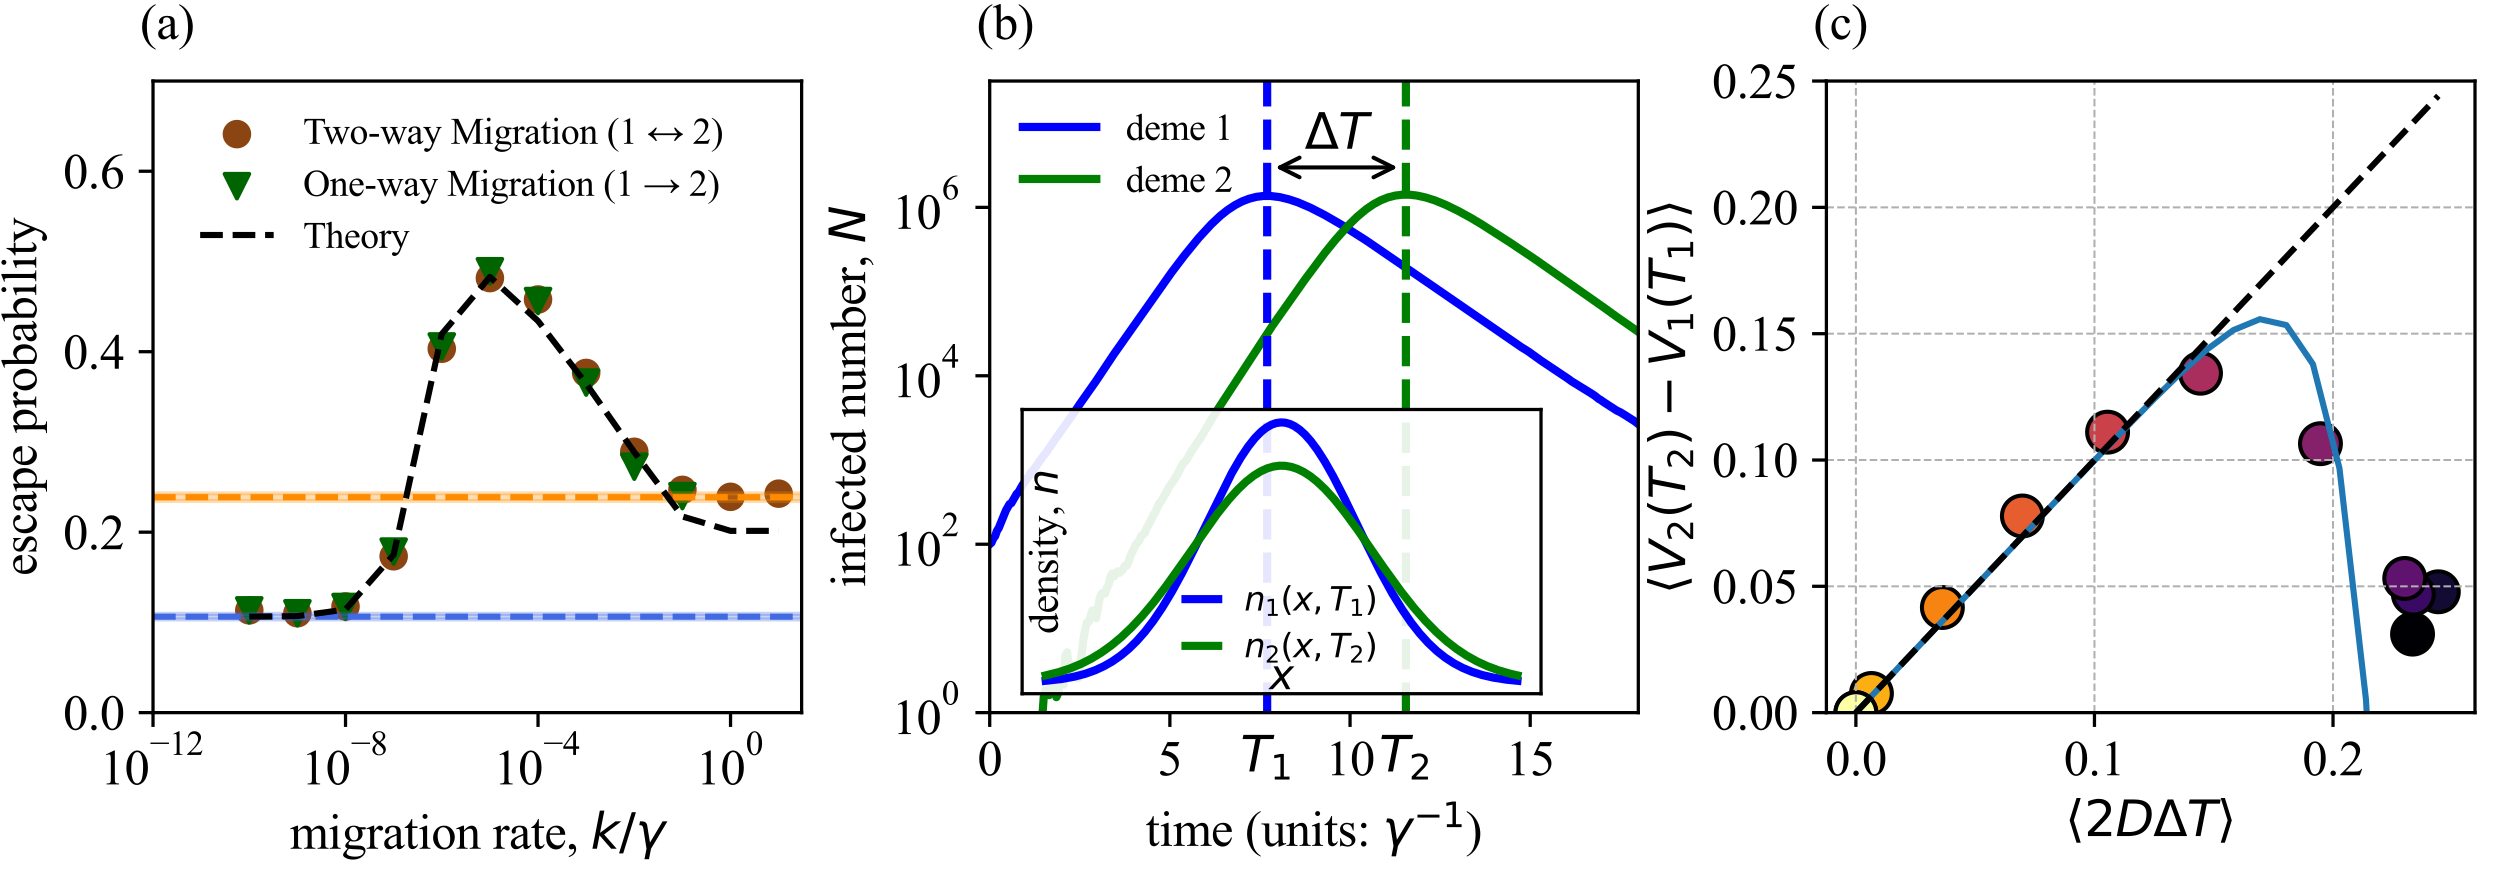 <?xml version="1.0" encoding="utf-8" standalone="no"?>
<!DOCTYPE svg PUBLIC "-//W3C//DTD SVG 1.1//EN"
  "http://www.w3.org/Graphics/SVG/1.1/DTD/svg11.dtd">
<svg xmlns:xlink="http://www.w3.org/1999/xlink" width="612pt" height="216pt" viewBox="0 0 612 216" xmlns="http://www.w3.org/2000/svg" version="1.1">
 <defs>
  <style type="text/css">*{stroke-linejoin: round; stroke-linecap: butt}</style>
 </defs>
 <g id="figure_1">
  <g id="patch_1">
   <path d="M 0 216 
L 612 216 
L 612 0 
L 0 0 
z
" style="fill: #ffffff"/>
  </g>
  <g id="axes_1">
   <g id="patch_2">
    <path d="M 37.46 174.458 
L 196.238 174.458 
L 196.238 19.836 
L 37.46 19.836 
z
" style="fill: #ffffff"/>
   </g>
   <g id="PathCollection_1">
    <defs>
     <path id="m637900f6ac" d="M 0 3 
C 0.796 3 1.559 2.684 2.121 2.121 
C 2.684 1.559 3 0.796 3 0 
C 3 -0.796 2.684 -1.559 2.121 -2.121 
C 1.559 -2.684 0.796 -3 0 -3 
C -0.796 -3 -1.559 -2.684 -2.121 -2.121 
C -2.684 -1.559 -3 -0.796 -3 0 
C -3 0.796 -2.684 1.559 -2.121 2.121 
C -1.559 2.684 -0.796 3 0 3 
z
" style="stroke: #8b4513"/>
    </defs>
    <g clip-path="url(#p61b56f4857)">
     <use xlink:href="#m637900f6ac" x="61.023" y="149.41" style="fill: #8b4513; stroke: #8b4513"/>
     <use xlink:href="#m637900f6ac" x="72.804" y="150.117" style="fill: #8b4513; stroke: #8b4513"/>
     <use xlink:href="#m637900f6ac" x="84.585" y="148.46" style="fill: #8b4513; stroke: #8b4513"/>
     <use xlink:href="#m637900f6ac" x="96.367" y="136.178" style="fill: #8b4513; stroke: #8b4513"/>
     <use xlink:href="#m637900f6ac" x="108.148" y="85.374" style="fill: #8b4513; stroke: #8b4513"/>
     <use xlink:href="#m637900f6ac" x="119.929" y="68.078" style="fill: #8b4513; stroke: #8b4513"/>
     <use xlink:href="#m637900f6ac" x="131.711" y="73.313" style="fill: #8b4513; stroke: #8b4513"/>
     <use xlink:href="#m637900f6ac" x="143.492" y="91.294" style="fill: #8b4513; stroke: #8b4513"/>
     <use xlink:href="#m637900f6ac" x="155.273" y="110.599" style="fill: #8b4513; stroke: #8b4513"/>
     <use xlink:href="#m637900f6ac" x="167.055" y="119.921" style="fill: #8b4513; stroke: #8b4513"/>
     <use xlink:href="#m637900f6ac" x="178.836" y="121.622" style="fill: #8b4513; stroke: #8b4513"/>
     <use xlink:href="#m637900f6ac" x="190.617" y="120.849" style="fill: #8b4513; stroke: #8b4513"/>
    </g>
   </g>
   <g id="PathCollection_2">
    <defs>
     <path id="mfc59032f84" d="M -0 3 
L 3 -3 
L -3 -3 
z
" style="stroke: #006400"/>
    </defs>
    <g clip-path="url(#p61b56f4857)">
     <use xlink:href="#mfc59032f84" x="61.023" y="149.41" style="fill: #006400; stroke: #006400"/>
     <use xlink:href="#mfc59032f84" x="72.804" y="150.117" style="fill: #006400; stroke: #006400"/>
     <use xlink:href="#mfc59032f84" x="84.585" y="148.592" style="fill: #006400; stroke: #006400"/>
     <use xlink:href="#mfc59032f84" x="96.367" y="135.03" style="fill: #006400; stroke: #006400"/>
     <use xlink:href="#mfc59032f84" x="108.148" y="84.8" style="fill: #006400; stroke: #006400"/>
     <use xlink:href="#mfc59032f84" x="119.929" y="66.399" style="fill: #006400; stroke: #006400"/>
     <use xlink:href="#mfc59032f84" x="131.711" y="73.689" style="fill: #006400; stroke: #006400"/>
     <use xlink:href="#mfc59032f84" x="143.492" y="93.657" style="fill: #006400; stroke: #006400"/>
     <use xlink:href="#mfc59032f84" x="155.273" y="114.244" style="fill: #006400; stroke: #006400"/>
     <use xlink:href="#mfc59032f84" x="167.055" y="121.445" style="fill: #006400; stroke: #006400"/>
    </g>
   </g>
   <g id="PolyCollection_1">
    <defs>
     <path id="m581cf1af03" d="M 37.46 -65.725 
L 37.46 -64.363 
L 196.238 -64.363 
L 196.238 -65.725 
L 196.238 -65.725 
L 37.46 -65.725 
z
" style="stroke: #4169e1; stroke-opacity: 0.3"/>
    </defs>
    <g clip-path="url(#p61b56f4857)">
     <use xlink:href="#m581cf1af03" x="0" y="216" style="fill: #4169e1; fill-opacity: 0.3; stroke: #4169e1; stroke-opacity: 0.3"/>
    </g>
   </g>
   <g id="PolyCollection_2">
    <defs>
     <path id="mcec177887b" d="M 37.46 -95.232 
L 37.46 -93.348 
L 196.238 -93.348 
L 196.238 -95.232 
L 196.238 -95.232 
L 37.46 -95.232 
z
" style="stroke: #ff8c00; stroke-opacity: 0.3"/>
    </defs>
    <g clip-path="url(#p61b56f4857)">
     <use xlink:href="#mcec177887b" x="0" y="216" style="fill: #ff8c00; fill-opacity: 0.3; stroke: #ff8c00; stroke-opacity: 0.3"/>
    </g>
   </g>
   <g id="matplotlib.axis_1">
    <g id="xtick_1">
     <g id="line2d_1">
      <defs>
       <path id="m47a068c1fc" d="M 0 0 
L 0 3.5 
" style="stroke: #000000; stroke-width: 0.8"/>
      </defs>
      <g>
       <use xlink:href="#m47a068c1fc" x="37.46" y="174.458" style="stroke: #000000; stroke-width: 0.8"/>
      </g>
     </g>
     <g id="text_1">
      <!-- $\mathdefault{10^{-12}}$ -->
      <g transform="translate(24.5 192.092) scale(0.12 -0.12)">
       <defs>
        <path id="TimesNewRomanPSMT-31" d="M 750 3822 
L 1781 4325 
L 1884 4325 
L 1884 747 
Q 1884 391 1914 303 
Q 1944 216 2037 169 
Q 2131 122 2419 116 
L 2419 0 
L 825 0 
L 825 116 
Q 1125 122 1212 167 
Q 1300 213 1334 289 
Q 1369 366 1369 747 
L 1369 3034 
Q 1369 3497 1338 3628 
Q 1316 3728 1258 3775 
Q 1200 3822 1119 3822 
Q 1003 3822 797 3725 
L 750 3822 
z
" transform="scale(0.016)"/>
        <path id="TimesNewRomanPSMT-30" d="M 231 2094 
Q 231 2819 450 3342 
Q 669 3866 1031 4122 
Q 1313 4325 1613 4325 
Q 2100 4325 2488 3828 
Q 2972 3213 2972 2159 
Q 2972 1422 2759 906 
Q 2547 391 2217 158 
Q 1888 -75 1581 -75 
Q 975 -75 572 641 
Q 231 1244 231 2094 
z
M 844 2016 
Q 844 1141 1059 588 
Q 1238 122 1591 122 
Q 1759 122 1940 273 
Q 2122 425 2216 781 
Q 2359 1319 2359 2297 
Q 2359 3022 2209 3506 
Q 2097 3866 1919 4016 
Q 1791 4119 1609 4119 
Q 1397 4119 1231 3928 
Q 1006 3669 925 3112 
Q 844 2556 844 2016 
z
" transform="scale(0.016)"/>
        <path id="TimesNewRomanPSMT-2212" d="M 3484 2000 
L 116 2000 
L 116 2256 
L 3484 2256 
L 3484 2000 
z
" transform="scale(0.016)"/>
        <path id="TimesNewRomanPSMT-32" d="M 2934 816 
L 2638 0 
L 138 0 
L 138 116 
Q 1241 1122 1691 1759 
Q 2141 2397 2141 2925 
Q 2141 3328 1894 3587 
Q 1647 3847 1303 3847 
Q 991 3847 742 3664 
Q 494 3481 375 3128 
L 259 3128 
Q 338 3706 661 4015 
Q 984 4325 1469 4325 
Q 1984 4325 2329 3994 
Q 2675 3663 2675 3213 
Q 2675 2891 2525 2569 
Q 2294 2063 1775 1497 
Q 997 647 803 472 
L 1909 472 
Q 2247 472 2383 497 
Q 2519 522 2628 598 
Q 2738 675 2819 816 
L 2934 816 
z
" transform="scale(0.016)"/>
       </defs>
       <use xlink:href="#TimesNewRomanPSMT-31" transform="translate(0 0.583)"/>
       <use xlink:href="#TimesNewRomanPSMT-30" transform="translate(50 0.583)"/>
       <use xlink:href="#TimesNewRomanPSMT-2212" transform="translate(101.503 60.695) scale(0.7)"/>
       <use xlink:href="#TimesNewRomanPSMT-31" transform="translate(140.98 60.695) scale(0.7)"/>
       <use xlink:href="#TimesNewRomanPSMT-32" transform="translate(175.98 60.695) scale(0.7)"/>
      </g>
     </g>
    </g>
    <g id="xtick_2">
     <g id="line2d_2">
      <g>
       <use xlink:href="#m47a068c1fc" x="84.585" y="174.458" style="stroke: #000000; stroke-width: 0.8"/>
      </g>
     </g>
     <g id="text_2">
      <!-- $\mathdefault{10^{-8}}$ -->
      <g transform="translate(73.725 192.092) scale(0.12 -0.12)">
       <defs>
        <path id="TimesNewRomanPSMT-38" d="M 1228 2134 
Q 725 2547 579 2797 
Q 434 3047 434 3316 
Q 434 3728 753 4026 
Q 1072 4325 1600 4325 
Q 2113 4325 2425 4047 
Q 2738 3769 2738 3413 
Q 2738 3175 2569 2928 
Q 2400 2681 1866 2347 
Q 2416 1922 2594 1678 
Q 2831 1359 2831 1006 
Q 2831 559 2490 242 
Q 2150 -75 1597 -75 
Q 994 -75 656 303 
Q 388 606 388 966 
Q 388 1247 577 1523 
Q 766 1800 1228 2134 
z
M 1719 2469 
Q 2094 2806 2194 3001 
Q 2294 3197 2294 3444 
Q 2294 3772 2109 3958 
Q 1925 4144 1606 4144 
Q 1288 4144 1088 3959 
Q 888 3775 888 3528 
Q 888 3366 970 3203 
Q 1053 3041 1206 2894 
L 1719 2469 
z
M 1375 2016 
Q 1116 1797 991 1539 
Q 866 1281 866 981 
Q 866 578 1086 336 
Q 1306 94 1647 94 
Q 1984 94 2187 284 
Q 2391 475 2391 747 
Q 2391 972 2272 1150 
Q 2050 1481 1375 2016 
z
" transform="scale(0.016)"/>
       </defs>
       <use xlink:href="#TimesNewRomanPSMT-31" transform="translate(0 0.583)"/>
       <use xlink:href="#TimesNewRomanPSMT-30" transform="translate(50 0.583)"/>
       <use xlink:href="#TimesNewRomanPSMT-2212" transform="translate(101.503 60.695) scale(0.7)"/>
       <use xlink:href="#TimesNewRomanPSMT-38" transform="translate(140.98 60.695) scale(0.7)"/>
      </g>
     </g>
    </g>
    <g id="xtick_3">
     <g id="line2d_3">
      <g>
       <use xlink:href="#m47a068c1fc" x="131.711" y="174.458" style="stroke: #000000; stroke-width: 0.8"/>
      </g>
     </g>
     <g id="text_3">
      <!-- $\mathdefault{10^{-4}}$ -->
      <g transform="translate(120.851 192.092) scale(0.12 -0.12)">
       <defs>
        <path id="TimesNewRomanPSMT-34" d="M 2978 1563 
L 2978 1119 
L 2409 1119 
L 2409 0 
L 1894 0 
L 1894 1119 
L 100 1119 
L 100 1519 
L 2066 4325 
L 2409 4325 
L 2409 1563 
L 2978 1563 
z
M 1894 1563 
L 1894 3666 
L 406 1563 
L 1894 1563 
z
" transform="scale(0.016)"/>
       </defs>
       <use xlink:href="#TimesNewRomanPSMT-31" transform="translate(0 0.583)"/>
       <use xlink:href="#TimesNewRomanPSMT-30" transform="translate(50 0.583)"/>
       <use xlink:href="#TimesNewRomanPSMT-2212" transform="translate(101.503 60.695) scale(0.7)"/>
       <use xlink:href="#TimesNewRomanPSMT-34" transform="translate(140.98 60.695) scale(0.7)"/>
      </g>
     </g>
    </g>
    <g id="xtick_4">
     <g id="line2d_4">
      <g>
       <use xlink:href="#m47a068c1fc" x="178.836" y="174.458" style="stroke: #000000; stroke-width: 0.8"/>
      </g>
     </g>
     <g id="text_4">
      <!-- $\mathdefault{10^{0}}$ -->
      <g transform="translate(170.376 192.092) scale(0.12 -0.12)">
       <use xlink:href="#TimesNewRomanPSMT-31" transform="translate(0 0.583)"/>
       <use xlink:href="#TimesNewRomanPSMT-30" transform="translate(50 0.583)"/>
       <use xlink:href="#TimesNewRomanPSMT-30" transform="translate(101.503 60.695) scale(0.7)"/>
      </g>
     </g>
    </g>
    <g id="text_5">
     <!-- migration rate, $k / \gamma$ -->
     <g transform="translate(70.949 207.779) scale(0.12 -0.12)">
      <defs>
       <path id="TimesNewRomanPSMT-6d" d="M 1050 2338 
Q 1363 2650 1419 2697 
Q 1559 2816 1721 2881 
Q 1884 2947 2044 2947 
Q 2313 2947 2506 2790 
Q 2700 2634 2766 2338 
Q 3088 2713 3309 2830 
Q 3531 2947 3766 2947 
Q 3994 2947 4170 2830 
Q 4347 2713 4450 2447 
Q 4519 2266 4519 1878 
L 4519 647 
Q 4519 378 4559 278 
Q 4591 209 4675 161 
Q 4759 113 4950 113 
L 4950 0 
L 3538 0 
L 3538 113 
L 3597 113 
Q 3781 113 3884 184 
Q 3956 234 3988 344 
Q 4000 397 4000 647 
L 4000 1878 
Q 4000 2228 3916 2372 
Q 3794 2572 3525 2572 
Q 3359 2572 3192 2489 
Q 3025 2406 2788 2181 
L 2781 2147 
L 2788 2013 
L 2788 647 
Q 2788 353 2820 281 
Q 2853 209 2943 161 
Q 3034 113 3253 113 
L 3253 0 
L 1806 0 
L 1806 113 
Q 2044 113 2133 169 
Q 2222 225 2256 338 
Q 2272 391 2272 647 
L 2272 1878 
Q 2272 2228 2169 2381 
Q 2031 2581 1784 2581 
Q 1616 2581 1450 2491 
Q 1191 2353 1050 2181 
L 1050 647 
Q 1050 366 1089 281 
Q 1128 197 1204 155 
Q 1281 113 1516 113 
L 1516 0 
L 100 0 
L 100 113 
Q 297 113 375 155 
Q 453 197 493 289 
Q 534 381 534 647 
L 534 1741 
Q 534 2213 506 2350 
Q 484 2453 437 2492 
Q 391 2531 309 2531 
Q 222 2531 100 2484 
L 53 2597 
L 916 2947 
L 1050 2947 
L 1050 2338 
z
" transform="scale(0.016)"/>
       <path id="TimesNewRomanPSMT-69" d="M 928 4444 
Q 1059 4444 1151 4351 
Q 1244 4259 1244 4128 
Q 1244 3997 1151 3903 
Q 1059 3809 928 3809 
Q 797 3809 703 3903 
Q 609 3997 609 4128 
Q 609 4259 701 4351 
Q 794 4444 928 4444 
z
M 1188 2947 
L 1188 647 
Q 1188 378 1227 289 
Q 1266 200 1342 156 
Q 1419 113 1622 113 
L 1622 0 
L 231 0 
L 231 113 
Q 441 113 512 153 
Q 584 194 626 287 
Q 669 381 669 647 
L 669 1750 
Q 669 2216 641 2353 
Q 619 2453 572 2492 
Q 525 2531 444 2531 
Q 356 2531 231 2484 
L 188 2597 
L 1050 2947 
L 1188 2947 
z
" transform="scale(0.016)"/>
       <path id="TimesNewRomanPSMT-67" d="M 966 1044 
Q 703 1172 562 1401 
Q 422 1631 422 1909 
Q 422 2334 742 2640 
Q 1063 2947 1563 2947 
Q 1972 2947 2272 2747 
L 2878 2747 
Q 3013 2747 3034 2739 
Q 3056 2731 3066 2713 
Q 3084 2684 3084 2613 
Q 3084 2531 3069 2500 
Q 3059 2484 3036 2475 
Q 3013 2466 2878 2466 
L 2506 2466 
Q 2681 2241 2681 1891 
Q 2681 1491 2375 1206 
Q 2069 922 1553 922 
Q 1341 922 1119 984 
Q 981 866 932 777 
Q 884 688 884 625 
Q 884 572 936 522 
Q 988 472 1138 450 
Q 1225 438 1575 428 
Q 2219 413 2409 384 
Q 2700 344 2873 169 
Q 3047 -6 3047 -263 
Q 3047 -616 2716 -925 
Q 2228 -1381 1444 -1381 
Q 841 -1381 425 -1109 
Q 191 -953 191 -784 
Q 191 -709 225 -634 
Q 278 -519 444 -313 
Q 466 -284 763 25 
Q 600 122 533 198 
Q 466 275 466 372 
Q 466 481 555 628 
Q 644 775 966 1044 
z
M 1509 2797 
Q 1278 2797 1122 2612 
Q 966 2428 966 2047 
Q 966 1553 1178 1281 
Q 1341 1075 1591 1075 
Q 1828 1075 1981 1253 
Q 2134 1431 2134 1813 
Q 2134 2309 1919 2591 
Q 1759 2797 1509 2797 
z
M 934 0 
Q 788 -159 713 -296 
Q 638 -434 638 -550 
Q 638 -700 819 -813 
Q 1131 -1006 1722 -1006 
Q 2284 -1006 2551 -807 
Q 2819 -609 2819 -384 
Q 2819 -222 2659 -153 
Q 2497 -84 2016 -72 
Q 1313 -53 934 0 
z
" transform="scale(0.016)"/>
       <path id="TimesNewRomanPSMT-72" d="M 1038 2947 
L 1038 2303 
Q 1397 2947 1775 2947 
Q 1947 2947 2059 2842 
Q 2172 2738 2172 2600 
Q 2172 2478 2090 2393 
Q 2009 2309 1897 2309 
Q 1788 2309 1652 2417 
Q 1516 2525 1450 2525 
Q 1394 2525 1328 2463 
Q 1188 2334 1038 2041 
L 1038 669 
Q 1038 431 1097 309 
Q 1138 225 1241 169 
Q 1344 113 1538 113 
L 1538 0 
L 72 0 
L 72 113 
Q 291 113 397 181 
Q 475 231 506 341 
Q 522 394 522 644 
L 522 1753 
Q 522 2253 501 2348 
Q 481 2444 426 2487 
Q 372 2531 291 2531 
Q 194 2531 72 2484 
L 41 2597 
L 906 2947 
L 1038 2947 
z
" transform="scale(0.016)"/>
       <path id="TimesNewRomanPSMT-61" d="M 1822 413 
Q 1381 72 1269 19 
Q 1100 -59 909 -59 
Q 613 -59 420 144 
Q 228 347 228 678 
Q 228 888 322 1041 
Q 450 1253 767 1440 
Q 1084 1628 1822 1897 
L 1822 2009 
Q 1822 2438 1686 2597 
Q 1550 2756 1291 2756 
Q 1094 2756 978 2650 
Q 859 2544 859 2406 
L 866 2225 
Q 866 2081 792 2003 
Q 719 1925 600 1925 
Q 484 1925 411 2006 
Q 338 2088 338 2228 
Q 338 2497 613 2722 
Q 888 2947 1384 2947 
Q 1766 2947 2009 2819 
Q 2194 2722 2281 2516 
Q 2338 2381 2338 1966 
L 2338 994 
Q 2338 584 2353 492 
Q 2369 400 2405 369 
Q 2441 338 2488 338 
Q 2538 338 2575 359 
Q 2641 400 2828 588 
L 2828 413 
Q 2478 -56 2159 -56 
Q 2006 -56 1915 50 
Q 1825 156 1822 413 
z
M 1822 616 
L 1822 1706 
Q 1350 1519 1213 1441 
Q 966 1303 859 1153 
Q 753 1003 753 825 
Q 753 600 887 451 
Q 1022 303 1197 303 
Q 1434 303 1822 616 
z
" transform="scale(0.016)"/>
       <path id="TimesNewRomanPSMT-74" d="M 1031 3803 
L 1031 2863 
L 1700 2863 
L 1700 2644 
L 1031 2644 
L 1031 788 
Q 1031 509 1111 412 
Q 1191 316 1316 316 
Q 1419 316 1516 380 
Q 1613 444 1666 569 
L 1788 569 
Q 1678 263 1478 108 
Q 1278 -47 1066 -47 
Q 922 -47 784 33 
Q 647 113 581 261 
Q 516 409 516 719 
L 516 2644 
L 63 2644 
L 63 2747 
Q 234 2816 414 2980 
Q 594 3144 734 3369 
Q 806 3488 934 3803 
L 1031 3803 
z
" transform="scale(0.016)"/>
       <path id="TimesNewRomanPSMT-6f" d="M 1600 2947 
Q 2250 2947 2644 2453 
Q 2978 2031 2978 1484 
Q 2978 1100 2793 706 
Q 2609 313 2286 112 
Q 1963 -88 1566 -88 
Q 919 -88 538 428 
Q 216 863 216 1403 
Q 216 1797 411 2186 
Q 606 2575 925 2761 
Q 1244 2947 1600 2947 
z
M 1503 2744 
Q 1338 2744 1170 2645 
Q 1003 2547 900 2300 
Q 797 2053 797 1666 
Q 797 1041 1045 587 
Q 1294 134 1700 134 
Q 2003 134 2200 384 
Q 2397 634 2397 1244 
Q 2397 2006 2069 2444 
Q 1847 2744 1503 2744 
z
" transform="scale(0.016)"/>
       <path id="TimesNewRomanPSMT-6e" d="M 1034 2341 
Q 1538 2947 1994 2947 
Q 2228 2947 2397 2830 
Q 2566 2713 2666 2444 
Q 2734 2256 2734 1869 
L 2734 647 
Q 2734 375 2778 278 
Q 2813 200 2889 156 
Q 2966 113 3172 113 
L 3172 0 
L 1756 0 
L 1756 113 
L 1816 113 
Q 2016 113 2095 173 
Q 2175 234 2206 353 
Q 2219 400 2219 647 
L 2219 1819 
Q 2219 2209 2117 2386 
Q 2016 2563 1775 2563 
Q 1403 2563 1034 2156 
L 1034 647 
Q 1034 356 1069 288 
Q 1113 197 1189 155 
Q 1266 113 1500 113 
L 1500 0 
L 84 0 
L 84 113 
L 147 113 
Q 366 113 442 223 
Q 519 334 519 647 
L 519 1709 
Q 519 2225 495 2337 
Q 472 2450 423 2490 
Q 375 2531 294 2531 
Q 206 2531 84 2484 
L 38 2597 
L 900 2947 
L 1034 2947 
L 1034 2341 
z
" transform="scale(0.016)"/>
       <path id="TimesNewRomanPSMT-20" transform="scale(0.016)"/>
       <path id="TimesNewRomanPSMT-65" d="M 681 1784 
Q 678 1147 991 784 
Q 1303 422 1725 422 
Q 2006 422 2214 576 
Q 2422 731 2563 1106 
L 2659 1044 
Q 2594 616 2278 264 
Q 1963 -88 1488 -88 
Q 972 -88 605 314 
Q 238 716 238 1394 
Q 238 2128 614 2539 
Q 991 2950 1559 2950 
Q 2041 2950 2350 2633 
Q 2659 2316 2659 1784 
L 681 1784 
z
M 681 1966 
L 2006 1966 
Q 1991 2241 1941 2353 
Q 1863 2528 1708 2628 
Q 1553 2728 1384 2728 
Q 1125 2728 920 2526 
Q 716 2325 681 1966 
z
" transform="scale(0.016)"/>
       <path id="TimesNewRomanPSMT-2c" d="M 344 -1066 
L 344 -928 
Q 666 -822 842 -598 
Q 1019 -375 1019 -125 
Q 1019 -66 991 -25 
Q 969 3 947 3 
Q 913 3 797 -59 
Q 741 -88 678 -88 
Q 525 -88 434 3 
Q 344 94 344 253 
Q 344 406 461 515 
Q 578 625 747 625 
Q 953 625 1114 445 
Q 1275 266 1275 -31 
Q 1275 -353 1051 -629 
Q 828 -906 344 -1066 
z
" transform="scale(0.016)"/>
       <path id="DejaVuSans-Oblique-6b" d="M 1172 4863 
L 1747 4863 
L 1197 2028 
L 3169 3500 
L 3916 3500 
L 1716 1825 
L 3322 0 
L 2625 0 
L 1131 1709 
L 800 0 
L 225 0 
L 1172 4863 
z
" transform="scale(0.016)"/>
       <path id="DejaVuSans-2f" d="M 1625 4666 
L 2156 4666 
L 531 -594 
L 0 -594 
L 1625 4666 
z
" transform="scale(0.016)"/>
       <path id="DejaVuSans-Oblique-3b3" d="M 1491 2950 
L 1838 788 
L 3456 3500 
L 4066 3500 
L 1972 0 
L 1713 -1331 
L 1138 -1331 
L 1397 0 
L 988 2613 
Q 925 3006 628 3006 
L 475 3006 
L 569 3500 
L 788 3500 
Q 1403 3500 1491 2950 
z
" transform="scale(0.016)"/>
      </defs>
      <use xlink:href="#TimesNewRomanPSMT-6d" transform="translate(0 0.016)"/>
      <use xlink:href="#TimesNewRomanPSMT-69" transform="translate(77.783 0.016)"/>
      <use xlink:href="#TimesNewRomanPSMT-67" transform="translate(105.566 0.016)"/>
      <use xlink:href="#TimesNewRomanPSMT-72" transform="translate(155.566 0.016)"/>
      <use xlink:href="#TimesNewRomanPSMT-61" transform="translate(188.867 0.016)"/>
      <use xlink:href="#TimesNewRomanPSMT-74" transform="translate(233.252 0.016)"/>
      <use xlink:href="#TimesNewRomanPSMT-69" transform="translate(261.035 0.016)"/>
      <use xlink:href="#TimesNewRomanPSMT-6f" transform="translate(288.818 0.016)"/>
      <use xlink:href="#TimesNewRomanPSMT-6e" transform="translate(338.818 0.016)"/>
      <use xlink:href="#TimesNewRomanPSMT-20" transform="translate(388.818 0.016)"/>
      <use xlink:href="#TimesNewRomanPSMT-72" transform="translate(413.818 0.016)"/>
      <use xlink:href="#TimesNewRomanPSMT-61" transform="translate(447.119 0.016)"/>
      <use xlink:href="#TimesNewRomanPSMT-74" transform="translate(491.504 0.016)"/>
      <use xlink:href="#TimesNewRomanPSMT-65" transform="translate(519.287 0.016)"/>
      <use xlink:href="#TimesNewRomanPSMT-2c" transform="translate(563.672 0.016)"/>
      <use xlink:href="#TimesNewRomanPSMT-20" transform="translate(588.672 0.016)"/>
      <use xlink:href="#DejaVuSans-Oblique-6b" transform="translate(613.672 0.016)"/>
      <use xlink:href="#DejaVuSans-2f" transform="translate(671.582 0.016)"/>
      <use xlink:href="#DejaVuSans-Oblique-3b3" transform="translate(705.273 0.016)"/>
     </g>
    </g>
   </g>
   <g id="matplotlib.axis_2">
    <g id="ytick_1">
     <g id="line2d_5">
      <defs>
       <path id="m79679a4843" d="M 0 0 
L -3.5 0 
" style="stroke: #000000; stroke-width: 0.8"/>
      </defs>
      <g>
       <use xlink:href="#m79679a4843" x="37.46" y="174.458" style="stroke: #000000; stroke-width: 0.8"/>
      </g>
     </g>
     <g id="text_6">
      <!-- 0.0 -->
      <g transform="translate(15.46 178.625) scale(0.12 -0.12)">
       <defs>
        <path id="TimesNewRomanPSMT-2e" d="M 800 606 
Q 947 606 1047 504 
Q 1147 403 1147 259 
Q 1147 116 1045 14 
Q 944 -88 800 -88 
Q 656 -88 554 14 
Q 453 116 453 259 
Q 453 406 554 506 
Q 656 606 800 606 
z
" transform="scale(0.016)"/>
       </defs>
       <use xlink:href="#TimesNewRomanPSMT-30"/>
       <use xlink:href="#TimesNewRomanPSMT-2e" x="50"/>
       <use xlink:href="#TimesNewRomanPSMT-30" x="75"/>
      </g>
     </g>
    </g>
    <g id="ytick_2">
     <g id="line2d_6">
      <g>
       <use xlink:href="#m79679a4843" x="37.46" y="130.281" style="stroke: #000000; stroke-width: 0.8"/>
      </g>
     </g>
     <g id="text_7">
      <!-- 0.2 -->
      <g transform="translate(15.46 134.447) scale(0.12 -0.12)">
       <use xlink:href="#TimesNewRomanPSMT-30"/>
       <use xlink:href="#TimesNewRomanPSMT-2e" x="50"/>
       <use xlink:href="#TimesNewRomanPSMT-32" x="75"/>
      </g>
     </g>
    </g>
    <g id="ytick_3">
     <g id="line2d_7">
      <g>
       <use xlink:href="#m79679a4843" x="37.46" y="86.103" style="stroke: #000000; stroke-width: 0.8"/>
      </g>
     </g>
     <g id="text_8">
      <!-- 0.4 -->
      <g transform="translate(15.46 90.269) scale(0.12 -0.12)">
       <use xlink:href="#TimesNewRomanPSMT-30"/>
       <use xlink:href="#TimesNewRomanPSMT-2e" x="50"/>
       <use xlink:href="#TimesNewRomanPSMT-34" x="75"/>
      </g>
     </g>
    </g>
    <g id="ytick_4">
     <g id="line2d_8">
      <g>
       <use xlink:href="#m79679a4843" x="37.46" y="41.925" style="stroke: #000000; stroke-width: 0.8"/>
      </g>
     </g>
     <g id="text_9">
      <!-- 0.6 -->
      <g transform="translate(15.46 46.091) scale(0.12 -0.12)">
       <defs>
        <path id="TimesNewRomanPSMT-36" d="M 2869 4325 
L 2869 4209 
Q 2456 4169 2195 4045 
Q 1934 3922 1679 3669 
Q 1425 3416 1258 3105 
Q 1091 2794 978 2366 
Q 1428 2675 1881 2675 
Q 2316 2675 2634 2325 
Q 2953 1975 2953 1425 
Q 2953 894 2631 456 
Q 2244 -75 1606 -75 
Q 1172 -75 869 213 
Q 275 772 275 1663 
Q 275 2231 503 2743 
Q 731 3256 1154 3653 
Q 1578 4050 1965 4187 
Q 2353 4325 2688 4325 
L 2869 4325 
z
M 925 2138 
Q 869 1716 869 1456 
Q 869 1156 980 804 
Q 1091 453 1309 247 
Q 1469 100 1697 100 
Q 1969 100 2183 356 
Q 2397 613 2397 1088 
Q 2397 1622 2184 2012 
Q 1972 2403 1581 2403 
Q 1463 2403 1327 2353 
Q 1191 2303 925 2138 
z
" transform="scale(0.016)"/>
       </defs>
       <use xlink:href="#TimesNewRomanPSMT-30"/>
       <use xlink:href="#TimesNewRomanPSMT-2e" x="50"/>
       <use xlink:href="#TimesNewRomanPSMT-36" x="75"/>
      </g>
     </g>
    </g>
    <g id="text_10">
     <!-- escape probability -->
     <g transform="translate(8.871 140.965) rotate(-90) scale(0.12 -0.12)">
      <defs>
       <path id="TimesNewRomanPSMT-73" d="M 2050 2947 
L 2050 1972 
L 1947 1972 
Q 1828 2431 1642 2597 
Q 1456 2763 1169 2763 
Q 950 2763 815 2647 
Q 681 2531 681 2391 
Q 681 2216 781 2091 
Q 878 1963 1175 1819 
L 1631 1597 
Q 2266 1288 2266 781 
Q 2266 391 1970 151 
Q 1675 -88 1309 -88 
Q 1047 -88 709 6 
Q 606 38 541 38 
Q 469 38 428 -44 
L 325 -44 
L 325 978 
L 428 978 
Q 516 541 762 319 
Q 1009 97 1316 97 
Q 1531 97 1667 223 
Q 1803 350 1803 528 
Q 1803 744 1651 891 
Q 1500 1038 1047 1263 
Q 594 1488 453 1669 
Q 313 1847 313 2119 
Q 313 2472 555 2709 
Q 797 2947 1181 2947 
Q 1350 2947 1591 2875 
Q 1750 2828 1803 2828 
Q 1853 2828 1881 2850 
Q 1909 2872 1947 2947 
L 2050 2947 
z
" transform="scale(0.016)"/>
       <path id="TimesNewRomanPSMT-63" d="M 2631 1088 
Q 2516 522 2178 217 
Q 1841 -88 1431 -88 
Q 944 -88 581 321 
Q 219 731 219 1428 
Q 219 2103 620 2525 
Q 1022 2947 1584 2947 
Q 2006 2947 2278 2723 
Q 2550 2500 2550 2259 
Q 2550 2141 2473 2067 
Q 2397 1994 2259 1994 
Q 2075 1994 1981 2113 
Q 1928 2178 1911 2362 
Q 1894 2547 1784 2644 
Q 1675 2738 1481 2738 
Q 1169 2738 978 2506 
Q 725 2200 725 1697 
Q 725 1184 976 792 
Q 1228 400 1656 400 
Q 1963 400 2206 609 
Q 2378 753 2541 1131 
L 2631 1088 
z
" transform="scale(0.016)"/>
       <path id="TimesNewRomanPSMT-70" d="M -6 2578 
L 875 2934 
L 994 2934 
L 994 2266 
Q 1216 2644 1439 2795 
Q 1663 2947 1909 2947 
Q 2341 2947 2628 2609 
Q 2981 2197 2981 1534 
Q 2981 794 2556 309 
Q 2206 -88 1675 -88 
Q 1444 -88 1275 -22 
Q 1150 25 994 166 
L 994 -706 
Q 994 -1000 1030 -1079 
Q 1066 -1159 1155 -1206 
Q 1244 -1253 1478 -1253 
L 1478 -1369 
L -22 -1369 
L -22 -1253 
L 56 -1253 
Q 228 -1256 350 -1188 
Q 409 -1153 442 -1076 
Q 475 -1000 475 -688 
L 475 2019 
Q 475 2297 450 2372 
Q 425 2447 370 2484 
Q 316 2522 222 2522 
Q 147 2522 31 2478 
L -6 2578 
z
M 994 2081 
L 994 1013 
Q 994 666 1022 556 
Q 1066 375 1236 237 
Q 1406 100 1666 100 
Q 1978 100 2172 344 
Q 2425 663 2425 1241 
Q 2425 1897 2138 2250 
Q 1938 2494 1663 2494 
Q 1513 2494 1366 2419 
Q 1253 2363 994 2081 
z
" transform="scale(0.016)"/>
       <path id="TimesNewRomanPSMT-62" d="M 984 2369 
Q 1400 2947 1881 2947 
Q 2322 2947 2650 2570 
Q 2978 2194 2978 1541 
Q 2978 778 2472 313 
Q 2038 -88 1503 -88 
Q 1253 -88 995 3 
Q 738 94 469 275 
L 469 3241 
Q 469 3728 445 3840 
Q 422 3953 372 3993 
Q 322 4034 247 4034 
Q 159 4034 28 3984 
L -16 4094 
L 844 4444 
L 984 4444 
L 984 2369 
z
M 984 2169 
L 984 456 
Q 1144 300 1314 220 
Q 1484 141 1663 141 
Q 1947 141 2192 453 
Q 2438 766 2438 1363 
Q 2438 1913 2192 2208 
Q 1947 2503 1634 2503 
Q 1469 2503 1303 2419 
Q 1178 2356 984 2169 
z
" transform="scale(0.016)"/>
       <path id="TimesNewRomanPSMT-6c" d="M 1184 4444 
L 1184 647 
Q 1184 378 1223 290 
Q 1263 203 1344 158 
Q 1425 113 1647 113 
L 1647 0 
L 244 0 
L 244 113 
Q 441 113 512 153 
Q 584 194 625 287 
Q 666 381 666 647 
L 666 3247 
Q 666 3731 644 3842 
Q 622 3953 573 3993 
Q 525 4034 450 4034 
Q 369 4034 244 3984 
L 191 4094 
L 1044 4444 
L 1184 4444 
z
" transform="scale(0.016)"/>
       <path id="TimesNewRomanPSMT-79" d="M 38 2863 
L 1372 2863 
L 1372 2747 
L 1306 2747 
Q 1166 2747 1095 2686 
Q 1025 2625 1025 2534 
Q 1025 2413 1128 2197 
L 1825 753 
L 2466 2334 
Q 2519 2463 2519 2588 
Q 2519 2644 2497 2672 
Q 2472 2706 2419 2726 
Q 2366 2747 2231 2747 
L 2231 2863 
L 3163 2863 
L 3163 2747 
Q 3047 2734 2984 2696 
Q 2922 2659 2847 2556 
Q 2819 2513 2741 2316 
L 1575 -541 
Q 1406 -956 1132 -1168 
Q 859 -1381 606 -1381 
Q 422 -1381 303 -1275 
Q 184 -1169 184 -1031 
Q 184 -900 270 -820 
Q 356 -741 506 -741 
Q 609 -741 788 -809 
Q 913 -856 944 -856 
Q 1038 -856 1148 -759 
Q 1259 -663 1372 -384 
L 1575 113 
L 547 2272 
Q 500 2369 397 2513 
Q 319 2622 269 2659 
Q 197 2709 38 2747 
L 38 2863 
z
" transform="scale(0.016)"/>
      </defs>
      <use xlink:href="#TimesNewRomanPSMT-65"/>
      <use xlink:href="#TimesNewRomanPSMT-73" x="44.385"/>
      <use xlink:href="#TimesNewRomanPSMT-63" x="83.301"/>
      <use xlink:href="#TimesNewRomanPSMT-61" x="127.686"/>
      <use xlink:href="#TimesNewRomanPSMT-70" x="172.07"/>
      <use xlink:href="#TimesNewRomanPSMT-65" x="222.07"/>
      <use xlink:href="#TimesNewRomanPSMT-20" x="266.455"/>
      <use xlink:href="#TimesNewRomanPSMT-70" x="291.455"/>
      <use xlink:href="#TimesNewRomanPSMT-72" x="341.455"/>
      <use xlink:href="#TimesNewRomanPSMT-6f" x="374.756"/>
      <use xlink:href="#TimesNewRomanPSMT-62" x="424.756"/>
      <use xlink:href="#TimesNewRomanPSMT-61" x="474.756"/>
      <use xlink:href="#TimesNewRomanPSMT-62" x="519.141"/>
      <use xlink:href="#TimesNewRomanPSMT-69" x="569.141"/>
      <use xlink:href="#TimesNewRomanPSMT-6c" x="596.924"/>
      <use xlink:href="#TimesNewRomanPSMT-69" x="624.707"/>
      <use xlink:href="#TimesNewRomanPSMT-74" x="652.49"/>
      <use xlink:href="#TimesNewRomanPSMT-79" x="680.273"/>
     </g>
    </g>
   </g>
   <g id="line2d_9">
    <path d="M 37.46 150.956 
L 196.238 150.956 
" clip-path="url(#p61b56f4857)" style="fill: none; stroke-dasharray: 5.55,2.4; stroke-dashoffset: 0; stroke: #4169e1; stroke-width: 1.5"/>
   </g>
   <g id="line2d_10">
    <path d="M 37.46 121.71 
L 196.238 121.71 
" clip-path="url(#p61b56f4857)" style="fill: none; stroke-dasharray: 5.55,2.4; stroke-dashoffset: 0; stroke: #ff8c00; stroke-width: 1.5"/>
   </g>
   <g id="line2d_11">
    <path d="M 61.023 150.945 
L 72.804 150.831 
L 84.585 149.196 
L 96.367 135.799 
L 108.148 81.76 
L 119.929 67.787 
L 131.711 78.58 
L 143.492 93.934 
L 155.273 110.695 
L 167.055 126.438 
L 178.836 129.96 
L 190.617 129.954 
" clip-path="url(#p61b56f4857)" style="fill: none; stroke-dasharray: 5.55,2.4; stroke-dashoffset: 0; stroke: #000000; stroke-width: 1.5"/>
   </g>
   <g id="patch_3">
    <path d="M 37.46 174.458 
L 37.46 19.836 
" style="fill: none; stroke: #000000; stroke-width: 0.8; stroke-linejoin: miter; stroke-linecap: square"/>
   </g>
   <g id="patch_4">
    <path d="M 196.238 174.458 
L 196.238 19.836 
" style="fill: none; stroke: #000000; stroke-width: 0.8; stroke-linejoin: miter; stroke-linecap: square"/>
   </g>
   <g id="patch_5">
    <path d="M 37.46 174.458 
L 196.238 174.458 
" style="fill: none; stroke: #000000; stroke-width: 0.8; stroke-linejoin: miter; stroke-linecap: square"/>
   </g>
   <g id="patch_6">
    <path d="M 37.46 19.836 
L 196.238 19.836 
" style="fill: none; stroke: #000000; stroke-width: 0.8; stroke-linejoin: miter; stroke-linecap: square"/>
   </g>
   <g id="text_11">
    <!-- (a) -->
    <g transform="translate(34.284 9.538) scale(0.12 -0.12)">
     <defs>
      <path id="TimesNewRomanPSMT-28" d="M 1988 -1253 
L 1988 -1369 
Q 1516 -1131 1200 -813 
Q 750 -359 506 256 
Q 263 872 263 1534 
Q 263 2503 741 3301 
Q 1219 4100 1988 4444 
L 1988 4313 
Q 1603 4100 1356 3731 
Q 1109 3363 987 2797 
Q 866 2231 866 1616 
Q 866 947 969 400 
Q 1050 -31 1165 -292 
Q 1281 -553 1476 -793 
Q 1672 -1034 1988 -1253 
z
" transform="scale(0.016)"/>
      <path id="TimesNewRomanPSMT-29" d="M 144 4313 
L 144 4444 
Q 619 4209 934 3891 
Q 1381 3434 1625 2820 
Q 1869 2206 1869 1541 
Q 1869 572 1392 -226 
Q 916 -1025 144 -1369 
L 144 -1253 
Q 528 -1038 776 -670 
Q 1025 -303 1145 264 
Q 1266 831 1266 1447 
Q 1266 2113 1163 2663 
Q 1084 3094 967 3353 
Q 850 3613 656 3853 
Q 463 4094 144 4313 
z
" transform="scale(0.016)"/>
     </defs>
     <use xlink:href="#TimesNewRomanPSMT-28"/>
     <use xlink:href="#TimesNewRomanPSMT-61" x="33.301"/>
     <use xlink:href="#TimesNewRomanPSMT-29" x="77.686"/>
    </g>
   </g>
   <g id="legend_1">
    <g id="PathCollection_3">
     <g>
      <use xlink:href="#m637900f6ac" x="57.999" y="32.834" style="fill: #8b4513; stroke: #8b4513"/>
     </g>
    </g>
    <g id="text_12">
     <!-- Two-way Migration (1 ↔ 2) -->
     <g transform="translate(74.199 35.197) scale(0.09 -0.09)">
      <defs>
       <path id="TimesNewRomanPSMT-54" d="M 3703 4238 
L 3750 3244 
L 3631 3244 
Q 3597 3506 3538 3619 
Q 3441 3800 3280 3886 
Q 3119 3972 2856 3972 
L 2259 3972 
L 2259 734 
Q 2259 344 2344 247 
Q 2463 116 2709 116 
L 2856 116 
L 2856 0 
L 1059 0 
L 1059 116 
L 1209 116 
Q 1478 116 1591 278 
Q 1659 378 1659 734 
L 1659 3972 
L 1150 3972 
Q 853 3972 728 3928 
Q 566 3869 450 3700 
Q 334 3531 313 3244 
L 194 3244 
L 244 4238 
L 3703 4238 
z
" transform="scale(0.016)"/>
       <path id="TimesNewRomanPSMT-77" d="M 41 2863 
L 1241 2863 
L 1241 2747 
Q 1075 2734 1023 2687 
Q 972 2641 972 2553 
Q 972 2456 1025 2319 
L 1638 672 
L 2253 2013 
L 2091 2434 
Q 2016 2622 1894 2694 
Q 1825 2738 1638 2747 
L 1638 2863 
L 3000 2863 
L 3000 2747 
Q 2775 2738 2681 2666 
Q 2619 2616 2619 2506 
Q 2619 2444 2644 2378 
L 3294 734 
L 3897 2319 
Q 3959 2488 3959 2588 
Q 3959 2647 3898 2694 
Q 3838 2741 3659 2747 
L 3659 2863 
L 4563 2863 
L 4563 2747 
Q 4291 2706 4163 2378 
L 3206 -88 
L 3078 -88 
L 2363 1741 
L 1528 -88 
L 1413 -88 
L 494 2319 
Q 403 2547 315 2626 
Q 228 2706 41 2747 
L 41 2863 
z
" transform="scale(0.016)"/>
       <path id="TimesNewRomanPSMT-2d" d="M 259 1672 
L 1875 1672 
L 1875 1200 
L 259 1200 
L 259 1672 
z
" transform="scale(0.016)"/>
       <path id="TimesNewRomanPSMT-4d" d="M 2619 0 
L 981 3566 
L 981 734 
Q 981 344 1066 247 
Q 1181 116 1431 116 
L 1581 116 
L 1581 0 
L 106 0 
L 106 116 
L 256 116 
Q 525 116 638 278 
Q 706 378 706 734 
L 706 3503 
Q 706 3784 644 3909 
Q 600 4000 483 4061 
Q 366 4122 106 4122 
L 106 4238 
L 1306 4238 
L 2844 922 
L 4356 4238 
L 5556 4238 
L 5556 4122 
L 5409 4122 
Q 5138 4122 5025 3959 
Q 4956 3859 4956 3503 
L 4956 734 
Q 4956 344 5044 247 
Q 5159 116 5409 116 
L 5556 116 
L 5556 0 
L 3756 0 
L 3756 116 
L 3906 116 
Q 4178 116 4288 278 
Q 4356 378 4356 734 
L 4356 3566 
L 2722 0 
L 2619 0 
z
" transform="scale(0.016)"/>
       <path id="TimesNewRomanPSMT-2194" d="M 6150 1688 
L 6150 1547 
Q 5856 1413 5572 1184 
Q 5288 956 4881 494 
L 4631 494 
Q 4847 1031 5238 1466 
L 1159 1466 
Q 1550 1031 1766 494 
L 1516 494 
Q 1109 956 825 1184 
Q 541 1413 247 1547 
L 247 1688 
Q 541 1825 825 2051 
Q 1109 2278 1516 2744 
L 1766 2744 
Q 1550 2206 1159 1772 
L 5238 1772 
Q 4847 2206 4631 2744 
L 4881 2744 
Q 5288 2278 5572 2051 
Q 5856 1825 6150 1688 
z
" transform="scale(0.016)"/>
      </defs>
      <use xlink:href="#TimesNewRomanPSMT-54"/>
      <use xlink:href="#TimesNewRomanPSMT-77" x="54.084"/>
      <use xlink:href="#TimesNewRomanPSMT-6f" x="126.301"/>
      <use xlink:href="#TimesNewRomanPSMT-2d" x="176.301"/>
      <use xlink:href="#TimesNewRomanPSMT-77" x="209.602"/>
      <use xlink:href="#TimesNewRomanPSMT-61" x="281.818"/>
      <use xlink:href="#TimesNewRomanPSMT-79" x="326.203"/>
      <use xlink:href="#TimesNewRomanPSMT-20" x="376.203"/>
      <use xlink:href="#TimesNewRomanPSMT-4d" x="401.203"/>
      <use xlink:href="#TimesNewRomanPSMT-69" x="490.119"/>
      <use xlink:href="#TimesNewRomanPSMT-67" x="517.902"/>
      <use xlink:href="#TimesNewRomanPSMT-72" x="567.902"/>
      <use xlink:href="#TimesNewRomanPSMT-61" x="601.203"/>
      <use xlink:href="#TimesNewRomanPSMT-74" x="645.588"/>
      <use xlink:href="#TimesNewRomanPSMT-69" x="673.371"/>
      <use xlink:href="#TimesNewRomanPSMT-6f" x="701.154"/>
      <use xlink:href="#TimesNewRomanPSMT-6e" x="751.154"/>
      <use xlink:href="#TimesNewRomanPSMT-20" x="801.154"/>
      <use xlink:href="#TimesNewRomanPSMT-28" x="826.154"/>
      <use xlink:href="#TimesNewRomanPSMT-31" x="859.455"/>
      <use xlink:href="#TimesNewRomanPSMT-20" x="909.455"/>
      <use xlink:href="#TimesNewRomanPSMT-2194" x="934.455"/>
      <use xlink:href="#TimesNewRomanPSMT-20" x="1034.455"/>
      <use xlink:href="#TimesNewRomanPSMT-32" x="1059.455"/>
      <use xlink:href="#TimesNewRomanPSMT-29" x="1109.455"/>
     </g>
    </g>
    <g id="PathCollection_4">
     <g>
      <use xlink:href="#mfc59032f84" x="57.999" y="45.576" style="fill: #006400; stroke: #006400"/>
     </g>
    </g>
    <g id="text_13">
     <!-- One-way Migration (1 → 2) -->
     <g transform="translate(74.199 47.939) scale(0.09 -0.09)">
      <defs>
       <path id="TimesNewRomanPSMT-4f" d="M 2341 4334 
Q 3166 4334 3770 3707 
Q 4375 3081 4375 2144 
Q 4375 1178 3765 540 
Q 3156 -97 2291 -97 
Q 1416 -97 820 525 
Q 225 1147 225 2134 
Q 225 3144 913 3781 
Q 1509 4334 2341 4334 
z
M 2281 4106 
Q 1713 4106 1369 3684 
Q 941 3159 941 2147 
Q 941 1109 1384 550 
Q 1725 125 2284 125 
Q 2881 125 3270 590 
Q 3659 1056 3659 2059 
Q 3659 3147 3231 3681 
Q 2888 4106 2281 4106 
z
" transform="scale(0.016)"/>
       <path id="TimesNewRomanPSMT-2192" d="M 4859 2738 
Q 5275 2284 5578 2048 
Q 5881 1813 6150 1697 
L 6150 1556 
Q 5841 1406 5550 1173 
Q 5259 941 4856 491 
L 4616 491 
Q 4909 1119 5231 1456 
L 247 1456 
L 247 1772 
L 5231 1772 
Q 4994 2075 4900 2222 
Q 4806 2369 4622 2738 
L 4859 2738 
z
" transform="scale(0.016)"/>
      </defs>
      <use xlink:href="#TimesNewRomanPSMT-4f"/>
      <use xlink:href="#TimesNewRomanPSMT-6e" x="72.217"/>
      <use xlink:href="#TimesNewRomanPSMT-65" x="122.217"/>
      <use xlink:href="#TimesNewRomanPSMT-2d" x="166.602"/>
      <use xlink:href="#TimesNewRomanPSMT-77" x="199.902"/>
      <use xlink:href="#TimesNewRomanPSMT-61" x="272.119"/>
      <use xlink:href="#TimesNewRomanPSMT-79" x="316.504"/>
      <use xlink:href="#TimesNewRomanPSMT-20" x="366.504"/>
      <use xlink:href="#TimesNewRomanPSMT-4d" x="391.504"/>
      <use xlink:href="#TimesNewRomanPSMT-69" x="480.42"/>
      <use xlink:href="#TimesNewRomanPSMT-67" x="508.203"/>
      <use xlink:href="#TimesNewRomanPSMT-72" x="558.203"/>
      <use xlink:href="#TimesNewRomanPSMT-61" x="591.504"/>
      <use xlink:href="#TimesNewRomanPSMT-74" x="635.889"/>
      <use xlink:href="#TimesNewRomanPSMT-69" x="663.672"/>
      <use xlink:href="#TimesNewRomanPSMT-6f" x="691.455"/>
      <use xlink:href="#TimesNewRomanPSMT-6e" x="741.455"/>
      <use xlink:href="#TimesNewRomanPSMT-20" x="791.455"/>
      <use xlink:href="#TimesNewRomanPSMT-28" x="816.455"/>
      <use xlink:href="#TimesNewRomanPSMT-31" x="849.756"/>
      <use xlink:href="#TimesNewRomanPSMT-20" x="899.756"/>
      <use xlink:href="#TimesNewRomanPSMT-2192" x="924.756"/>
      <use xlink:href="#TimesNewRomanPSMT-20" x="1024.756"/>
      <use xlink:href="#TimesNewRomanPSMT-32" x="1049.756"/>
      <use xlink:href="#TimesNewRomanPSMT-29" x="1099.756"/>
     </g>
    </g>
    <g id="line2d_12">
     <path d="M 48.999 57.531 
L 57.999 57.531 
L 66.999 57.531 
" style="fill: none; stroke-dasharray: 5.55,2.4; stroke-dashoffset: 0; stroke: #000000; stroke-width: 1.5"/>
    </g>
    <g id="text_14">
     <!-- Theory -->
     <g transform="translate(74.199 60.681) scale(0.09 -0.09)">
      <defs>
       <path id="TimesNewRomanPSMT-68" d="M 1041 4444 
L 1041 2350 
Q 1388 2731 1591 2839 
Q 1794 2947 1997 2947 
Q 2241 2947 2416 2812 
Q 2591 2678 2675 2391 
Q 2734 2191 2734 1659 
L 2734 647 
Q 2734 375 2778 275 
Q 2809 200 2884 156 
Q 2959 113 3159 113 
L 3159 0 
L 1753 0 
L 1753 113 
L 1819 113 
Q 2019 113 2097 173 
Q 2175 234 2206 353 
Q 2216 403 2216 647 
L 2216 1659 
Q 2216 2128 2167 2275 
Q 2119 2422 2012 2495 
Q 1906 2569 1756 2569 
Q 1603 2569 1437 2487 
Q 1272 2406 1041 2159 
L 1041 647 
Q 1041 353 1073 281 
Q 1106 209 1195 161 
Q 1284 113 1503 113 
L 1503 0 
L 84 0 
L 84 113 
Q 275 113 384 172 
Q 447 203 484 290 
Q 522 378 522 647 
L 522 3238 
Q 522 3728 498 3840 
Q 475 3953 426 3993 
Q 378 4034 297 4034 
Q 231 4034 84 3984 
L 41 4094 
L 897 4444 
L 1041 4444 
z
" transform="scale(0.016)"/>
      </defs>
      <use xlink:href="#TimesNewRomanPSMT-54"/>
      <use xlink:href="#TimesNewRomanPSMT-68" x="61.084"/>
      <use xlink:href="#TimesNewRomanPSMT-65" x="111.084"/>
      <use xlink:href="#TimesNewRomanPSMT-6f" x="155.469"/>
      <use xlink:href="#TimesNewRomanPSMT-72" x="205.469"/>
      <use xlink:href="#TimesNewRomanPSMT-79" x="238.77"/>
     </g>
    </g>
   </g>
  </g>
  <g id="axes_2">
   <g id="patch_7">
    <path d="M 242.281 174.458 
L 401.059 174.458 
L 401.059 19.836 
L 242.281 19.836 
z
" style="fill: #ffffff"/>
   </g>
   <g id="matplotlib.axis_3">
    <g id="xtick_5">
     <g id="line2d_13">
      <g>
       <use xlink:href="#m47a068c1fc" x="242.281" y="174.458" style="stroke: #000000; stroke-width: 0.8"/>
      </g>
     </g>
     <g id="text_15">
      <!-- 0 -->
      <g transform="translate(239.281 189.791) scale(0.12 -0.12)">
       <use xlink:href="#TimesNewRomanPSMT-30"/>
      </g>
     </g>
    </g>
    <g id="xtick_6">
     <g id="line2d_14">
      <g>
       <use xlink:href="#m47a068c1fc" x="286.386" y="174.458" style="stroke: #000000; stroke-width: 0.8"/>
      </g>
     </g>
     <g id="text_16">
      <!-- 5 -->
      <g transform="translate(283.386 189.791) scale(0.12 -0.12)">
       <defs>
        <path id="TimesNewRomanPSMT-35" d="M 2778 4238 
L 2534 3706 
L 1259 3706 
L 981 3138 
Q 1809 3016 2294 2522 
Q 2709 2097 2709 1522 
Q 2709 1188 2573 903 
Q 2438 619 2231 419 
Q 2025 219 1772 97 
Q 1413 -75 1034 -75 
Q 653 -75 479 54 
Q 306 184 306 341 
Q 306 428 378 495 
Q 450 563 559 563 
Q 641 563 702 538 
Q 763 513 909 409 
Q 1144 247 1384 247 
Q 1750 247 2026 523 
Q 2303 800 2303 1197 
Q 2303 1581 2056 1914 
Q 1809 2247 1375 2428 
Q 1034 2569 447 2591 
L 1259 4238 
L 2778 4238 
z
" transform="scale(0.016)"/>
       </defs>
       <use xlink:href="#TimesNewRomanPSMT-35"/>
      </g>
     </g>
    </g>
    <g id="xtick_7">
     <g id="line2d_15">
      <g>
       <use xlink:href="#m47a068c1fc" x="330.491" y="174.458" style="stroke: #000000; stroke-width: 0.8"/>
      </g>
     </g>
     <g id="text_17">
      <!-- 10 -->
      <g transform="translate(324.491 189.791) scale(0.12 -0.12)">
       <use xlink:href="#TimesNewRomanPSMT-31"/>
       <use xlink:href="#TimesNewRomanPSMT-30" x="50"/>
      </g>
     </g>
    </g>
    <g id="xtick_8">
     <g id="line2d_16">
      <g>
       <use xlink:href="#m47a068c1fc" x="374.596" y="174.458" style="stroke: #000000; stroke-width: 0.8"/>
      </g>
     </g>
     <g id="text_18">
      <!-- 15 -->
      <g transform="translate(368.596 189.791) scale(0.12 -0.12)">
       <use xlink:href="#TimesNewRomanPSMT-31"/>
       <use xlink:href="#TimesNewRomanPSMT-35" x="50"/>
      </g>
     </g>
    </g>
    <g id="text_19">
     <!-- time (units: $\gamma^{-1}$) -->
     <g transform="translate(280.45 207.158) scale(0.12 -0.12)">
      <defs>
       <path id="TimesNewRomanPSMT-75" d="M 2709 2863 
L 2709 1128 
Q 2709 631 2732 520 
Q 2756 409 2807 365 
Q 2859 322 2928 322 
Q 3025 322 3147 375 
L 3191 266 
L 2334 -88 
L 2194 -88 
L 2194 519 
Q 1825 119 1631 15 
Q 1438 -88 1222 -88 
Q 981 -88 804 51 
Q 628 191 559 409 
Q 491 628 491 1028 
L 491 2306 
Q 491 2509 447 2587 
Q 403 2666 317 2708 
Q 231 2750 6 2747 
L 6 2863 
L 1009 2863 
L 1009 947 
Q 1009 547 1148 422 
Q 1288 297 1484 297 
Q 1619 297 1789 381 
Q 1959 466 2194 703 
L 2194 2325 
Q 2194 2569 2105 2655 
Q 2016 2741 1734 2747 
L 1734 2863 
L 2709 2863 
z
" transform="scale(0.016)"/>
       <path id="TimesNewRomanPSMT-3a" d="M 903 2950 
Q 1047 2950 1148 2848 
Q 1250 2747 1250 2603 
Q 1250 2459 1148 2357 
Q 1047 2256 903 2256 
Q 759 2256 657 2357 
Q 556 2459 556 2603 
Q 556 2747 657 2848 
Q 759 2950 903 2950 
z
M 897 609 
Q 1044 609 1145 506 
Q 1247 403 1247 259 
Q 1247 116 1144 14 
Q 1041 -88 897 -88 
Q 753 -88 651 14 
Q 550 116 550 259 
Q 550 403 651 506 
Q 753 609 897 609 
z
" transform="scale(0.016)"/>
       <path id="DejaVuSans-2212" d="M 678 2272 
L 4684 2272 
L 4684 1741 
L 678 1741 
L 678 2272 
z
" transform="scale(0.016)"/>
       <path id="DejaVuSans-31" d="M 794 531 
L 1825 531 
L 1825 4091 
L 703 3866 
L 703 4441 
L 1819 4666 
L 2450 4666 
L 2450 531 
L 3481 531 
L 3481 0 
L 794 0 
L 794 531 
z
" transform="scale(0.016)"/>
      </defs>
      <use xlink:href="#TimesNewRomanPSMT-74" transform="translate(0 0.684)"/>
      <use xlink:href="#TimesNewRomanPSMT-69" transform="translate(27.783 0.684)"/>
      <use xlink:href="#TimesNewRomanPSMT-6d" transform="translate(55.566 0.684)"/>
      <use xlink:href="#TimesNewRomanPSMT-65" transform="translate(133.35 0.684)"/>
      <use xlink:href="#TimesNewRomanPSMT-20" transform="translate(177.734 0.684)"/>
      <use xlink:href="#TimesNewRomanPSMT-28" transform="translate(202.734 0.684)"/>
      <use xlink:href="#TimesNewRomanPSMT-75" transform="translate(236.035 0.684)"/>
      <use xlink:href="#TimesNewRomanPSMT-6e" transform="translate(286.035 0.684)"/>
      <use xlink:href="#TimesNewRomanPSMT-69" transform="translate(336.035 0.684)"/>
      <use xlink:href="#TimesNewRomanPSMT-74" transform="translate(363.818 0.684)"/>
      <use xlink:href="#TimesNewRomanPSMT-73" transform="translate(391.602 0.684)"/>
      <use xlink:href="#TimesNewRomanPSMT-3a" transform="translate(430.518 0.684)"/>
      <use xlink:href="#TimesNewRomanPSMT-20" transform="translate(458.301 0.684)"/>
      <use xlink:href="#DejaVuSans-Oblique-3b3" transform="translate(483.301 0.684)"/>
      <use xlink:href="#DejaVuSans-2212" transform="translate(546.947 38.966) scale(0.7)"/>
      <use xlink:href="#DejaVuSans-31" transform="translate(605.599 38.966) scale(0.7)"/>
      <use xlink:href="#TimesNewRomanPSMT-29" transform="translate(652.869 0.684)"/>
     </g>
    </g>
   </g>
   <g id="matplotlib.axis_4">
    <g id="ytick_5">
     <g id="line2d_17">
      <g>
       <use xlink:href="#m79679a4843" x="242.281" y="174.458" style="stroke: #000000; stroke-width: 0.8"/>
      </g>
     </g>
     <g id="text_20">
      <!-- $\mathdefault{10^{0}}$ -->
      <g transform="translate(218.361 179.775) scale(0.12 -0.12)">
       <use xlink:href="#TimesNewRomanPSMT-31" transform="translate(0 0.583)"/>
       <use xlink:href="#TimesNewRomanPSMT-30" transform="translate(50 0.583)"/>
       <use xlink:href="#TimesNewRomanPSMT-30" transform="translate(101.503 60.695) scale(0.7)"/>
      </g>
     </g>
    </g>
    <g id="ytick_6">
     <g id="line2d_18">
      <g>
       <use xlink:href="#m79679a4843" x="242.281" y="133.226" style="stroke: #000000; stroke-width: 0.8"/>
      </g>
     </g>
     <g id="text_21">
      <!-- $\mathdefault{10^{2}}$ -->
      <g transform="translate(218.361 138.542) scale(0.12 -0.12)">
       <use xlink:href="#TimesNewRomanPSMT-31" transform="translate(0 0.583)"/>
       <use xlink:href="#TimesNewRomanPSMT-30" transform="translate(50 0.583)"/>
       <use xlink:href="#TimesNewRomanPSMT-32" transform="translate(101.503 60.695) scale(0.7)"/>
      </g>
     </g>
    </g>
    <g id="ytick_7">
     <g id="line2d_19">
      <g>
       <use xlink:href="#m79679a4843" x="242.281" y="91.993" style="stroke: #000000; stroke-width: 0.8"/>
      </g>
     </g>
     <g id="text_22">
      <!-- $\mathdefault{10^{4}}$ -->
      <g transform="translate(218.361 97.31) scale(0.12 -0.12)">
       <use xlink:href="#TimesNewRomanPSMT-31" transform="translate(0 0.583)"/>
       <use xlink:href="#TimesNewRomanPSMT-30" transform="translate(50 0.583)"/>
       <use xlink:href="#TimesNewRomanPSMT-34" transform="translate(101.503 60.695) scale(0.7)"/>
      </g>
     </g>
    </g>
    <g id="ytick_8">
     <g id="line2d_20">
      <g>
       <use xlink:href="#m79679a4843" x="242.281" y="50.761" style="stroke: #000000; stroke-width: 0.8"/>
      </g>
     </g>
     <g id="text_23">
      <!-- $\mathdefault{10^{6}}$ -->
      <g transform="translate(218.361 56.077) scale(0.12 -0.12)">
       <use xlink:href="#TimesNewRomanPSMT-31" transform="translate(0 0.583)"/>
       <use xlink:href="#TimesNewRomanPSMT-30" transform="translate(50 0.583)"/>
       <use xlink:href="#TimesNewRomanPSMT-36" transform="translate(101.503 60.695) scale(0.7)"/>
      </g>
     </g>
    </g>
    <g id="text_24">
     <!-- infected number, $N$ -->
     <g transform="translate(211.794 143.827) rotate(-90) scale(0.12 -0.12)">
      <defs>
       <path id="TimesNewRomanPSMT-66" d="M 1319 2638 
L 1319 756 
Q 1319 356 1406 250 
Q 1522 113 1716 113 
L 1975 113 
L 1975 0 
L 266 0 
L 266 113 
L 394 113 
Q 519 113 622 175 
Q 725 238 764 344 
Q 803 450 803 756 
L 803 2638 
L 247 2638 
L 247 2863 
L 803 2863 
L 803 3050 
Q 803 3478 940 3775 
Q 1078 4072 1361 4255 
Q 1644 4438 1997 4438 
Q 2325 4438 2600 4225 
Q 2781 4084 2781 3909 
Q 2781 3816 2700 3733 
Q 2619 3650 2525 3650 
Q 2453 3650 2373 3701 
Q 2294 3753 2178 3923 
Q 2063 4094 1966 4153 
Q 1869 4213 1750 4213 
Q 1606 4213 1506 4136 
Q 1406 4059 1362 3898 
Q 1319 3738 1319 3069 
L 1319 2863 
L 2056 2863 
L 2056 2638 
L 1319 2638 
z
" transform="scale(0.016)"/>
       <path id="TimesNewRomanPSMT-64" d="M 2222 322 
Q 2013 103 1813 7 
Q 1613 -88 1381 -88 
Q 913 -88 563 304 
Q 213 697 213 1313 
Q 213 1928 600 2439 
Q 988 2950 1597 2950 
Q 1975 2950 2222 2709 
L 2222 3238 
Q 2222 3728 2198 3840 
Q 2175 3953 2125 3993 
Q 2075 4034 2000 4034 
Q 1919 4034 1784 3984 
L 1744 4094 
L 2597 4444 
L 2738 4444 
L 2738 1134 
Q 2738 631 2761 520 
Q 2784 409 2836 365 
Q 2888 322 2956 322 
Q 3041 322 3181 375 
L 3216 266 
L 2366 -88 
L 2222 -88 
L 2222 322 
z
M 2222 541 
L 2222 2016 
Q 2203 2228 2109 2403 
Q 2016 2578 1861 2667 
Q 1706 2756 1559 2756 
Q 1284 2756 1069 2509 
Q 784 2184 784 1559 
Q 784 928 1059 592 
Q 1334 256 1672 256 
Q 1956 256 2222 541 
z
" transform="scale(0.016)"/>
       <path id="DejaVuSans-Oblique-4e" d="M 1081 4666 
L 1931 4666 
L 3219 666 
L 4000 4666 
L 4616 4666 
L 3706 0 
L 2853 0 
L 1569 4025 
L 788 0 
L 172 0 
L 1081 4666 
z
" transform="scale(0.016)"/>
      </defs>
      <use xlink:href="#TimesNewRomanPSMT-69" transform="translate(0 0.094)"/>
      <use xlink:href="#TimesNewRomanPSMT-6e" transform="translate(27.783 0.094)"/>
      <use xlink:href="#TimesNewRomanPSMT-66" transform="translate(77.783 0.094)"/>
      <use xlink:href="#TimesNewRomanPSMT-65" transform="translate(111.084 0.094)"/>
      <use xlink:href="#TimesNewRomanPSMT-63" transform="translate(155.469 0.094)"/>
      <use xlink:href="#TimesNewRomanPSMT-74" transform="translate(199.854 0.094)"/>
      <use xlink:href="#TimesNewRomanPSMT-65" transform="translate(227.637 0.094)"/>
      <use xlink:href="#TimesNewRomanPSMT-64" transform="translate(272.021 0.094)"/>
      <use xlink:href="#TimesNewRomanPSMT-20" transform="translate(322.021 0.094)"/>
      <use xlink:href="#TimesNewRomanPSMT-6e" transform="translate(347.021 0.094)"/>
      <use xlink:href="#TimesNewRomanPSMT-75" transform="translate(397.021 0.094)"/>
      <use xlink:href="#TimesNewRomanPSMT-6d" transform="translate(447.021 0.094)"/>
      <use xlink:href="#TimesNewRomanPSMT-62" transform="translate(524.805 0.094)"/>
      <use xlink:href="#TimesNewRomanPSMT-65" transform="translate(574.805 0.094)"/>
      <use xlink:href="#TimesNewRomanPSMT-72" transform="translate(619.189 0.094)"/>
      <use xlink:href="#TimesNewRomanPSMT-2c" transform="translate(652.49 0.094)"/>
      <use xlink:href="#TimesNewRomanPSMT-20" transform="translate(677.49 0.094)"/>
      <use xlink:href="#DejaVuSans-Oblique-4e" transform="translate(702.49 0.094)"/>
     </g>
    </g>
   </g>
   <g id="line2d_21">
    <path d="M 242.281 133.226 
L 242.722 132.836 
L 243.163 131.797 
L 243.604 131.258 
L 244.045 129.973 
L 244.486 129.272 
L 245.368 127.115 
L 246.25 124.957 
L 247.132 123.407 
L 247.573 123.172 
L 248.897 120.877 
L 249.338 120.463 
L 250.22 118.894 
L 251.543 116.953 
L 251.984 116.461 
L 252.425 115.53 
L 252.866 115.169 
L 253.748 113.979 
L 254.63 112.665 
L 256.394 110.368 
L 257.718 108.363 
L 259.482 105.887 
L 263.01 100.92 
L 264.333 98.921 
L 268.303 93.282 
L 272.713 86.66 
L 286.827 66.635 
L 289.914 62.575 
L 293.443 58.245 
L 296.53 54.891 
L 298.735 52.822 
L 300.5 51.42 
L 302.264 50.254 
L 304.028 49.321 
L 305.792 48.644 
L 307.556 48.191 
L 309.321 47.971 
L 311.085 47.983 
L 313.29 48.256 
L 315.495 48.796 
L 317.701 49.525 
L 320.788 50.85 
L 324.316 52.662 
L 328.286 54.96 
L 334.46 58.881 
L 350.779 70.07 
L 372.391 84.959 
L 374.155 86.054 
L 377.242 88.279 
L 383.858 92.706 
L 384.74 93.352 
L 388.269 95.522 
L 389.592 96.348 
L 390.474 96.926 
L 391.356 97.643 
L 391.797 97.88 
L 392.679 98.503 
L 395.767 100.503 
L 396.649 100.915 
L 397.972 101.725 
L 400.177 103.134 
L 401.059 103.819 
L 401.5 104.145 
L 401.5 104.145 
" clip-path="url(#p4e8e1600f9)" style="fill: none; stroke: #0000ff; stroke-width: 2; stroke-linecap: square"/>
   </g>
   <g id="line2d_22">
    <path d="M 244.908 217 
L 245.368 215.786 
L 246.25 213.628 
L 246.691 212.916 
L 247.132 192.036 
L 247.573 211.843 
L 248.455 209.985 
L 249.338 185.889 
L 249.779 187.459 
L 250.22 192.445 
L 250.661 185.816 
L 251.543 205.624 
L 251.984 196.565 
L 252.425 204.201 
L 252.866 193.71 
L 253.307 188.728 
L 253.748 202.65 
L 254.189 190.711 
L 254.63 182.769 
L 255.512 170.543 
L 255.953 168.955 
L 256.394 169.131 
L 256.835 170.157 
L 257.277 167.686 
L 257.718 165.941 
L 258.159 165.959 
L 258.6 170.665 
L 259.041 169.717 
L 259.482 166.002 
L 259.923 167.328 
L 260.364 167.614 
L 260.805 160.493 
L 261.246 159.699 
L 261.687 165.297 
L 262.128 164.937 
L 262.569 162.825 
L 263.01 163.181 
L 263.451 162.902 
L 263.892 166.056 
L 264.333 163.952 
L 265.215 156.583 
L 265.656 154.021 
L 266.098 152.398 
L 266.539 152.196 
L 267.421 149.427 
L 267.862 149.758 
L 268.303 151.34 
L 269.185 146.53 
L 269.626 145.392 
L 270.067 145.122 
L 270.508 145.324 
L 270.949 143.945 
L 271.39 143.099 
L 271.831 141.248 
L 272.272 140.399 
L 272.713 141.079 
L 273.595 139.879 
L 274.036 140.238 
L 274.919 139.41 
L 275.36 138.499 
L 275.801 138.492 
L 276.242 137.642 
L 276.683 136.177 
L 278.006 133.384 
L 278.888 132.339 
L 279.329 131.322 
L 280.211 130.493 
L 280.652 129.381 
L 281.534 127.785 
L 282.416 125.986 
L 282.857 125.295 
L 283.74 123.282 
L 284.181 122.834 
L 286.386 118.927 
L 287.268 117.719 
L 288.15 116.224 
L 289.473 113.718 
L 289.914 113.134 
L 290.355 112.771 
L 291.679 110.479 
L 293.002 108.501 
L 293.884 107.23 
L 296.53 102.725 
L 297.853 100.608 
L 311.526 79.669 
L 319.465 68.414 
L 324.316 61.912 
L 326.963 58.648 
L 330.05 55.2 
L 332.255 53.041 
L 334.46 51.202 
L 336.225 49.997 
L 337.989 49.038 
L 339.753 48.336 
L 341.517 47.88 
L 343.282 47.667 
L 345.046 47.663 
L 346.81 47.861 
L 349.015 48.347 
L 351.22 49.044 
L 353.867 50.127 
L 356.954 51.626 
L 360.041 53.32 
L 362.688 54.901 
L 369.745 59.423 
L 375.919 63.566 
L 392.679 75.321 
L 395.767 77.555 
L 397.972 79.08 
L 401.5 81.545 
L 401.5 81.545 
" clip-path="url(#p4e8e1600f9)" style="fill: none; stroke: #008000; stroke-width: 2; stroke-linecap: square"/>
   </g>
   <g id="line2d_23">
    <path d="M 310.203 174.458 
L 310.203 19.836 
" clip-path="url(#p4e8e1600f9)" style="fill: none; stroke-dasharray: 7.4,3.2; stroke-dashoffset: 0; stroke: #0000ff; stroke-width: 2"/>
   </g>
   <g id="line2d_24">
    <path d="M 344.164 174.458 
L 344.164 19.836 
" clip-path="url(#p4e8e1600f9)" style="fill: none; stroke-dasharray: 7.4,3.2; stroke-dashoffset: 0; stroke: #008000; stroke-width: 2"/>
   </g>
   <g id="patch_8">
    <path d="M 242.281 174.458 
L 242.281 19.836 
" style="fill: none; stroke: #000000; stroke-width: 0.8; stroke-linejoin: miter; stroke-linecap: square"/>
   </g>
   <g id="patch_9">
    <path d="M 401.059 174.458 
L 401.059 19.836 
" style="fill: none; stroke: #000000; stroke-width: 0.8; stroke-linejoin: miter; stroke-linecap: square"/>
   </g>
   <g id="patch_10">
    <path d="M 242.281 174.458 
L 401.059 174.458 
" style="fill: none; stroke: #000000; stroke-width: 0.8; stroke-linejoin: miter; stroke-linecap: square"/>
   </g>
   <g id="patch_11">
    <path d="M 242.281 19.836 
L 401.059 19.836 
" style="fill: none; stroke: #000000; stroke-width: 0.8; stroke-linejoin: miter; stroke-linecap: square"/>
   </g>
   <g id="text_25">
    <!-- (b) -->
    <g transform="translate(239.105 9.538) scale(0.12 -0.12)">
     <use xlink:href="#TimesNewRomanPSMT-28"/>
     <use xlink:href="#TimesNewRomanPSMT-62" x="33.301"/>
     <use xlink:href="#TimesNewRomanPSMT-29" x="83.301"/>
    </g>
   </g>
   <g id="patch_12">
    <path d="M 341.043 40.992 
Q 327.183 40.992 313.322 40.992 
" style="fill: none; stroke: #000000; stroke-linecap: round"/>
    <path d="M 336.243 38.592 
L 341.043 40.992 
L 336.243 43.392 
" style="fill: none; stroke: #000000; stroke-linecap: round"/>
    <path d="M 318.122 43.392 
L 313.322 40.992 
L 318.122 38.592 
" style="fill: none; stroke: #000000; stroke-linecap: round"/>
   </g>
   <g id="text_26">
    <!-- $\Delta T$ -->
    <g transform="translate(319.383 36.418) scale(0.12 -0.12)">
     <defs>
      <path id="DejaVuSans-394" d="M 2188 4044 
L 906 525 
L 3472 525 
L 2188 4044 
z
M 50 0 
L 1831 4666 
L 2547 4666 
L 4325 0 
L 50 0 
z
" transform="scale(0.016)"/>
      <path id="DejaVuSans-Oblique-54" d="M 378 4666 
L 4325 4666 
L 4225 4134 
L 2559 4134 
L 1759 0 
L 1125 0 
L 1925 4134 
L 275 4134 
L 378 4666 
z
" transform="scale(0.016)"/>
     </defs>
     <use xlink:href="#DejaVuSans-394" transform="translate(0 0.094)"/>
     <use xlink:href="#DejaVuSans-Oblique-54" transform="translate(68.408 0.094)"/>
    </g>
   </g>
   <g id="text_27">
    <!-- $T_1$ -->
    <g transform="translate(303.663 188.869) scale(0.12 -0.12)">
     <use xlink:href="#DejaVuSans-Oblique-54" transform="translate(0 0.094)"/>
     <use xlink:href="#DejaVuSans-31" transform="translate(61.084 -16.312) scale(0.7)"/>
    </g>
   </g>
   <g id="text_28">
    <!-- $T_2$ -->
    <g transform="translate(337.624 188.869) scale(0.12 -0.12)">
     <defs>
      <path id="DejaVuSans-32" d="M 1228 531 
L 3431 531 
L 3431 0 
L 469 0 
L 469 531 
Q 828 903 1448 1529 
Q 2069 2156 2228 2338 
Q 2531 2678 2651 2914 
Q 2772 3150 2772 3378 
Q 2772 3750 2511 3984 
Q 2250 4219 1831 4219 
Q 1534 4219 1204 4116 
Q 875 4013 500 3803 
L 500 4441 
Q 881 4594 1212 4672 
Q 1544 4750 1819 4750 
Q 2544 4750 2975 4387 
Q 3406 4025 3406 3419 
Q 3406 3131 3298 2873 
Q 3191 2616 2906 2266 
Q 2828 2175 2409 1742 
Q 1991 1309 1228 531 
z
" transform="scale(0.016)"/>
     </defs>
     <use xlink:href="#DejaVuSans-Oblique-54" transform="translate(0 0.094)"/>
     <use xlink:href="#DejaVuSans-32" transform="translate(61.084 -16.312) scale(0.7)"/>
    </g>
   </g>
   <g id="axes_3">
    <g id="patch_13">
     <path d="M 250.22 169.82 
L 377.242 169.82 
L 377.242 100.24 
L 250.22 100.24 
z
" style="fill: #ffffff; opacity: 0.9"/>
    </g>
    <g id="matplotlib.axis_5"/>
    <g id="matplotlib.axis_6"/>
    <g id="line2d_25">
     <path d="M 255.993 166.657 
L 259.808 166.229 
L 262.929 165.665 
L 265.587 164.97 
L 268.015 164.111 
L 270.211 163.106 
L 272.292 161.918 
L 274.372 160.467 
L 276.337 158.825 
L 278.302 156.896 
L 280.268 154.662 
L 282.348 151.951 
L 284.544 148.703 
L 286.856 144.873 
L 289.399 140.223 
L 292.52 134.033 
L 301.536 115.81 
L 303.732 112.035 
L 305.582 109.276 
L 307.2 107.239 
L 308.703 105.705 
L 309.974 104.698 
L 311.246 103.973 
L 312.402 103.566 
L 313.558 103.405 
L 314.598 103.472 
L 315.754 103.781 
L 316.91 104.333 
L 318.181 105.214 
L 319.453 106.369 
L 320.84 107.923 
L 322.458 110.092 
L 324.308 112.981 
L 326.388 116.661 
L 329.047 121.842 
L 334.364 132.846 
L 338.063 140.223 
L 340.837 145.274 
L 343.265 149.242 
L 345.461 152.428 
L 347.541 155.079 
L 349.622 157.377 
L 351.703 159.337 
L 353.783 160.982 
L 355.864 162.342 
L 358.06 163.504 
L 360.372 164.467 
L 362.799 165.238 
L 365.574 165.88 
L 368.695 166.37 
L 371.469 166.657 
L 371.469 166.657 
" clip-path="url(#p5154d0f424)" style="fill: none; stroke: #0000ff; stroke-width: 2; stroke-linecap: square"/>
    </g>
    <g id="line2d_26">
     <path d="M 255.993 165.334 
L 259.114 164.558 
L 262.004 163.611 
L 264.663 162.507 
L 267.206 161.21 
L 269.633 159.727 
L 272.061 157.985 
L 274.488 155.968 
L 277.031 153.554 
L 279.574 150.832 
L 282.348 147.535 
L 285.469 143.467 
L 289.399 137.955 
L 297.953 125.833 
L 300.727 122.355 
L 303.039 119.801 
L 305.004 117.936 
L 306.853 116.477 
L 308.587 115.397 
L 310.206 114.656 
L 311.708 114.212 
L 313.211 114.006 
L 314.598 114.032 
L 316.101 114.293 
L 317.603 114.793 
L 319.106 115.524 
L 320.724 116.559 
L 322.458 117.936 
L 324.423 119.801 
L 326.619 122.219 
L 329.162 125.377 
L 332.283 129.63 
L 338.872 139.114 
L 343.033 144.86 
L 346.154 148.809 
L 348.928 151.982 
L 351.587 154.69 
L 354.13 156.964 
L 356.557 158.848 
L 358.985 160.465 
L 361.528 161.889 
L 364.071 163.065 
L 366.845 164.096 
L 369.735 164.932 
L 371.469 165.334 
L 371.469 165.334 
" clip-path="url(#p5154d0f424)" style="fill: none; stroke: #008000; stroke-width: 2; stroke-linecap: square"/>
    </g>
    <g id="patch_14">
     <path d="M 250.22 169.82 
L 250.22 100.24 
" style="fill: none; stroke: #000000; stroke-width: 0.8; stroke-linejoin: miter; stroke-linecap: square"/>
    </g>
    <g id="patch_15">
     <path d="M 377.242 169.82 
L 377.242 100.24 
" style="fill: none; stroke: #000000; stroke-width: 0.8; stroke-linejoin: miter; stroke-linecap: square"/>
    </g>
    <g id="patch_16">
     <path d="M 250.22 169.82 
L 377.242 169.82 
" style="fill: none; stroke: #000000; stroke-width: 0.8; stroke-linejoin: miter; stroke-linecap: square"/>
    </g>
    <g id="patch_17">
     <path d="M 250.22 100.24 
L 377.242 100.24 
" style="fill: none; stroke: #000000; stroke-width: 0.8; stroke-linejoin: miter; stroke-linecap: square"/>
    </g>
    <g id="text_29">
     <!-- $x$ -->
     <g transform="translate(310.731 168.743) scale(0.1 -0.1)">
      <defs>
       <path id="DejaVuSans-Oblique-78" d="M 3841 3500 
L 2234 1784 
L 3219 0 
L 2559 0 
L 1819 1388 
L 531 0 
L -166 0 
L 1556 1844 
L 641 3500 
L 1300 3500 
L 1972 2234 
L 3144 3500 
L 3841 3500 
z
" transform="scale(0.016)"/>
      </defs>
      <use xlink:href="#DejaVuSans-Oblique-78" transform="translate(0 0.312)"/>
     </g>
    </g>
    <g id="text_30">
     <!-- density, $n$ -->
     <g transform="translate(258.971 155.18) rotate(-90) scale(0.1 -0.1)">
      <defs>
       <path id="DejaVuSans-Oblique-6e" d="M 3566 2113 
L 3156 0 
L 2578 0 
L 2988 2091 
Q 3016 2238 3031 2350 
Q 3047 2463 3047 2528 
Q 3047 2791 2881 2937 
Q 2716 3084 2419 3084 
Q 1956 3084 1622 2776 
Q 1288 2469 1184 1941 
L 800 0 
L 225 0 
L 903 3500 
L 1478 3500 
L 1363 2950 
Q 1603 3253 1940 3418 
Q 2278 3584 2650 3584 
Q 3113 3584 3367 3334 
Q 3622 3084 3622 2631 
Q 3622 2519 3608 2391 
Q 3594 2263 3566 2113 
z
" transform="scale(0.016)"/>
      </defs>
      <use xlink:href="#TimesNewRomanPSMT-64" transform="translate(0 0.562)"/>
      <use xlink:href="#TimesNewRomanPSMT-65" transform="translate(50 0.562)"/>
      <use xlink:href="#TimesNewRomanPSMT-6e" transform="translate(94.385 0.562)"/>
      <use xlink:href="#TimesNewRomanPSMT-73" transform="translate(144.385 0.562)"/>
      <use xlink:href="#TimesNewRomanPSMT-69" transform="translate(183.301 0.562)"/>
      <use xlink:href="#TimesNewRomanPSMT-74" transform="translate(211.084 0.562)"/>
      <use xlink:href="#TimesNewRomanPSMT-79" transform="translate(238.867 0.562)"/>
      <use xlink:href="#TimesNewRomanPSMT-2c" transform="translate(288.867 0.562)"/>
      <use xlink:href="#TimesNewRomanPSMT-20" transform="translate(313.867 0.562)"/>
      <use xlink:href="#DejaVuSans-Oblique-6e" transform="translate(338.867 0.562)"/>
     </g>
    </g>
    <g id="legend_2">
     <g id="line2d_27">
      <path d="M 290.211 146.669 
L 294.211 146.669 
L 298.211 146.669 
" style="fill: none; stroke: #0000ff; stroke-width: 2; stroke-linecap: square"/>
     </g>
     <g id="text_31">
      <!-- $n_1(x,T_1)$ -->
      <g transform="translate(304.611 149.469) scale(0.08 -0.08)">
       <defs>
        <path id="DejaVuSans-28" d="M 1984 4856 
Q 1566 4138 1362 3434 
Q 1159 2731 1159 2009 
Q 1159 1288 1364 580 
Q 1569 -128 1984 -844 
L 1484 -844 
Q 1016 -109 783 600 
Q 550 1309 550 2009 
Q 550 2706 781 3412 
Q 1013 4119 1484 4856 
L 1984 4856 
z
" transform="scale(0.016)"/>
        <path id="DejaVuSans-2c" d="M 750 794 
L 1409 794 
L 1409 256 
L 897 -744 
L 494 -744 
L 750 256 
L 750 794 
z
" transform="scale(0.016)"/>
        <path id="DejaVuSans-29" d="M 513 4856 
L 1013 4856 
Q 1481 4119 1714 3412 
Q 1947 2706 1947 2009 
Q 1947 1309 1714 600 
Q 1481 -109 1013 -844 
L 513 -844 
Q 928 -128 1133 580 
Q 1338 1288 1338 2009 
Q 1338 2731 1133 3434 
Q 928 4138 513 4856 
z
" transform="scale(0.016)"/>
       </defs>
       <use xlink:href="#DejaVuSans-Oblique-6e" transform="translate(0 0.125)"/>
       <use xlink:href="#DejaVuSans-31" transform="translate(63.379 -16.281) scale(0.7)"/>
       <use xlink:href="#DejaVuSans-28" transform="translate(110.649 0.125)"/>
       <use xlink:href="#DejaVuSans-Oblique-78" transform="translate(149.663 0.125)"/>
       <use xlink:href="#DejaVuSans-2c" transform="translate(208.843 0.125)"/>
       <use xlink:href="#DejaVuSans-Oblique-54" transform="translate(260.112 0.125)"/>
       <use xlink:href="#DejaVuSans-31" transform="translate(321.196 -16.281) scale(0.7)"/>
       <use xlink:href="#DejaVuSans-29" transform="translate(368.467 0.125)"/>
      </g>
     </g>
     <g id="line2d_28">
      <path d="M 290.211 158.109 
L 294.211 158.109 
L 298.211 158.109 
" style="fill: none; stroke: #008000; stroke-width: 2; stroke-linecap: square"/>
     </g>
     <g id="text_32">
      <!-- $n_2(x,T_2)$ -->
      <g transform="translate(304.611 160.909) scale(0.08 -0.08)">
       <use xlink:href="#DejaVuSans-Oblique-6e" transform="translate(0 0.125)"/>
       <use xlink:href="#DejaVuSans-32" transform="translate(63.379 -16.281) scale(0.7)"/>
       <use xlink:href="#DejaVuSans-28" transform="translate(110.649 0.125)"/>
       <use xlink:href="#DejaVuSans-Oblique-78" transform="translate(149.663 0.125)"/>
       <use xlink:href="#DejaVuSans-2c" transform="translate(208.843 0.125)"/>
       <use xlink:href="#DejaVuSans-Oblique-54" transform="translate(260.112 0.125)"/>
       <use xlink:href="#DejaVuSans-32" transform="translate(321.196 -16.281) scale(0.7)"/>
       <use xlink:href="#DejaVuSans-29" transform="translate(368.467 0.125)"/>
      </g>
     </g>
    </g>
   </g>
   <g id="legend_3">
    <g id="line2d_29">
     <path d="M 250.381 31.086 
L 259.381 31.086 
L 268.381 31.086 
" style="fill: none; stroke: #0000ff; stroke-width: 2; stroke-linecap: square"/>
    </g>
    <g id="text_33">
     <!-- deme 1 -->
     <g transform="translate(275.581 34.236) scale(0.09 -0.09)">
      <use xlink:href="#TimesNewRomanPSMT-64"/>
      <use xlink:href="#TimesNewRomanPSMT-65" x="50"/>
      <use xlink:href="#TimesNewRomanPSMT-6d" x="94.385"/>
      <use xlink:href="#TimesNewRomanPSMT-65" x="172.168"/>
      <use xlink:href="#TimesNewRomanPSMT-20" x="216.553"/>
      <use xlink:href="#TimesNewRomanPSMT-31" x="241.553"/>
     </g>
    </g>
    <g id="line2d_30">
     <path d="M 250.381 43.811 
L 259.381 43.811 
L 268.381 43.811 
" style="fill: none; stroke: #008000; stroke-width: 2; stroke-linecap: square"/>
    </g>
    <g id="text_34">
     <!-- deme 2 -->
     <g transform="translate(275.581 46.961) scale(0.09 -0.09)">
      <use xlink:href="#TimesNewRomanPSMT-64"/>
      <use xlink:href="#TimesNewRomanPSMT-65" x="50"/>
      <use xlink:href="#TimesNewRomanPSMT-6d" x="94.385"/>
      <use xlink:href="#TimesNewRomanPSMT-65" x="172.168"/>
      <use xlink:href="#TimesNewRomanPSMT-20" x="216.553"/>
      <use xlink:href="#TimesNewRomanPSMT-32" x="241.553"/>
     </g>
    </g>
   </g>
  </g>
  <g id="axes_4">
   <g id="patch_18">
    <path d="M 447.102 174.458 
L 605.88 174.458 
L 605.88 19.836 
L 447.102 19.836 
z
" style="fill: #ffffff"/>
   </g>
   <g id="PathCollection_5">
    <defs>
     <path id="mabee3f5e11" d="M 0 5 
C 1.326 5 2.598 4.473 3.536 3.536 
C 4.473 2.598 5 1.326 5 0 
C 5 -1.326 4.473 -2.598 3.536 -3.536 
C 2.598 -4.473 1.326 -5 0 -5 
C -1.326 -5 -2.598 -4.473 -3.536 -3.536 
C -4.473 -2.598 -5 -1.326 -5 0 
C -5 1.326 -4.473 2.598 -3.536 3.536 
C -2.598 4.473 -1.326 5 0 5 
z
" style="stroke: #000000"/>
    </defs>
    <g clip-path="url(#p48a63d4052)">
     <use xlink:href="#mabee3f5e11" x="590.591" y="155.232" style="fill: #000004; stroke: #000000"/>
    </g>
   </g>
   <g id="PathCollection_6">
    <defs>
     <path id="m7140473d87" d="M 0 5 
C 1.326 5 2.598 4.473 3.536 3.536 
C 4.473 2.598 5 1.326 5 0 
C 5 -1.326 4.473 -2.598 3.536 -3.536 
C 2.598 -4.473 1.326 -5 0 -5 
C -1.326 -5 -2.598 -4.473 -3.536 -3.536 
C -4.473 -2.598 -5 -1.326 -5 0 
C -5 1.326 -4.473 2.598 -3.536 3.536 
C -2.598 4.473 -1.326 5 0 5 
z
" style="stroke: #000000"/>
    </defs>
    <g clip-path="url(#p48a63d4052)">
     <use xlink:href="#m7140473d87" x="596.901" y="144.871" style="fill: #140b34; stroke: #000000"/>
    </g>
   </g>
   <g id="PathCollection_7">
    <defs>
     <path id="m85e01ea878" d="M 0 5 
C 1.326 5 2.598 4.473 3.536 3.536 
C 4.473 2.598 5 1.326 5 0 
C 5 -1.326 4.473 -2.598 3.536 -3.536 
C 2.598 -4.473 1.326 -5 0 -5 
C -1.326 -5 -2.598 -4.473 -3.536 -3.536 
C -4.473 -2.598 -5 -1.326 -5 0 
C -5 1.326 -4.473 2.598 -3.536 3.536 
C -2.598 4.473 -1.326 5 0 5 
z
" style="stroke: #000000"/>
    </defs>
    <g clip-path="url(#p48a63d4052)">
     <use xlink:href="#m85e01ea878" x="590.785" y="145.444" style="fill: #390963; stroke: #000000"/>
    </g>
   </g>
   <g id="PathCollection_8">
    <defs>
     <path id="md932ba560a" d="M 0 5 
C 1.326 5 2.598 4.473 3.536 3.536 
C 4.473 2.598 5 1.326 5 0 
C 5 -1.326 4.473 -2.598 3.536 -3.536 
C 2.598 -4.473 1.326 -5 0 -5 
C -1.326 -5 -2.598 -4.473 -3.536 -3.536 
C -4.473 -2.598 -5 -1.326 -5 0 
C -5 1.326 -4.473 2.598 -3.536 3.536 
C -2.598 4.473 -1.326 5 0 5 
z
" style="stroke: #000000"/>
    </defs>
    <g clip-path="url(#p48a63d4052)">
     <use xlink:href="#md932ba560a" x="588.683" y="141.602" style="fill: #5f136e; stroke: #000000"/>
    </g>
   </g>
   <g id="PathCollection_9">
    <defs>
     <path id="m92483ae82c" d="M 0 5 
C 1.326 5 2.598 4.473 3.536 3.536 
C 4.473 2.598 5 1.326 5 0 
C 5 -1.326 4.473 -2.598 3.536 -3.536 
C 2.598 -4.473 1.326 -5 0 -5 
C -1.326 -5 -2.598 -4.473 -3.536 -3.536 
C -4.473 -2.598 -5 -1.326 -5 0 
C -5 1.326 -4.473 2.598 -3.536 3.536 
C -2.598 4.473 -1.326 5 0 5 
z
" style="stroke: #000000"/>
    </defs>
    <g clip-path="url(#p48a63d4052)">
     <use xlink:href="#m92483ae82c" x="568.047" y="108.615" style="fill: #85216b; stroke: #000000"/>
    </g>
   </g>
   <g id="PathCollection_10">
    <defs>
     <path id="m357799faa4" d="M 0 5 
C 1.326 5 2.598 4.473 3.536 3.536 
C 4.473 2.598 5 1.326 5 0 
C 5 -1.326 4.473 -2.598 3.536 -3.536 
C 2.598 -4.473 1.326 -5 0 -5 
C -1.326 -5 -2.598 -4.473 -3.536 -3.536 
C -4.473 -2.598 -5 -1.326 -5 0 
C -5 1.326 -4.473 2.598 -3.536 3.536 
C -2.598 4.473 -1.326 5 0 5 
z
" style="stroke: #000000"/>
    </defs>
    <g clip-path="url(#p48a63d4052)">
     <use xlink:href="#m357799faa4" x="538.683" y="91.366" style="fill: #a92e5e; stroke: #000000"/>
    </g>
   </g>
   <g id="PathCollection_11">
    <defs>
     <path id="m4decd6ce29" d="M 0 5 
C 1.326 5 2.598 4.473 3.536 3.536 
C 4.473 2.598 5 1.326 5 0 
C 5 -1.326 4.473 -2.598 3.536 -3.536 
C 2.598 -4.473 1.326 -5 0 -5 
C -1.326 -5 -2.598 -4.473 -3.536 -3.536 
C -4.473 -2.598 -5 -1.326 -5 0 
C -5 1.326 -4.473 2.598 -3.536 3.536 
C -2.598 4.473 -1.326 5 0 5 
z
" style="stroke: #000000"/>
    </defs>
    <g clip-path="url(#p48a63d4052)">
     <use xlink:href="#m4decd6ce29" x="515.934" y="105.792" style="fill: #cb4149; stroke: #000000"/>
    </g>
   </g>
   <g id="PathCollection_12">
    <defs>
     <path id="m45fc4edd82" d="M 0 5 
C 1.326 5 2.598 4.473 3.536 3.536 
C 4.473 2.598 5 1.326 5 0 
C 5 -1.326 4.473 -2.598 3.536 -3.536 
C 2.598 -4.473 1.326 -5 0 -5 
C -1.326 -5 -2.598 -4.473 -3.536 -3.536 
C -4.473 -2.598 -5 -1.326 -5 0 
C -5 1.326 -4.473 2.598 -3.536 3.536 
C -2.598 4.473 -1.326 5 0 5 
z
" style="stroke: #000000"/>
    </defs>
    <g clip-path="url(#p48a63d4052)">
     <use xlink:href="#m45fc4edd82" x="495.081" y="126.315" style="fill: #e65d2f; stroke: #000000"/>
    </g>
   </g>
   <g id="PathCollection_13">
    <defs>
     <path id="m319d9f400e" d="M 0 5 
C 1.326 5 2.598 4.473 3.536 3.536 
C 4.473 2.598 5 1.326 5 0 
C 5 -1.326 4.473 -2.598 3.536 -3.536 
C 2.598 -4.473 1.326 -5 0 -5 
C -1.326 -5 -2.598 -4.473 -3.536 -3.536 
C -4.473 -2.598 -5 -1.326 -5 0 
C -5 1.326 -4.473 2.598 -3.536 3.536 
C -2.598 4.473 -1.326 5 0 5 
z
" style="stroke: #000000"/>
    </defs>
    <g clip-path="url(#p48a63d4052)">
     <use xlink:href="#m319d9f400e" x="475.495" y="148.717" style="fill: #f78410; stroke: #000000"/>
    </g>
   </g>
   <g id="PathCollection_14">
    <defs>
     <path id="mec5faad679" d="M 0 5 
C 1.326 5 2.598 4.473 3.536 3.536 
C 4.473 2.598 5 1.326 5 0 
C 5 -1.326 4.473 -2.598 3.536 -3.536 
C 2.598 -4.473 1.326 -5 0 -5 
C -1.326 -5 -2.598 -4.473 -3.536 -3.536 
C -4.473 -2.598 -5 -1.326 -5 0 
C -5 1.326 -4.473 2.598 -3.536 3.536 
C -2.598 4.473 -1.326 5 0 5 
z
" style="stroke: #000000"/>
    </defs>
    <g clip-path="url(#p48a63d4052)">
     <use xlink:href="#mec5faad679" x="458.128" y="169.759" style="fill: #fcae12; stroke: #000000"/>
    </g>
   </g>
   <g id="PathCollection_15">
    <defs>
     <path id="ma8562a4dfb" d="M 0 5 
C 1.326 5 2.598 4.473 3.536 3.536 
C 4.473 2.598 5 1.326 5 0 
C 5 -1.326 4.473 -2.598 3.536 -3.536 
C 2.598 -4.473 1.326 -5 0 -5 
C -1.326 -5 -2.598 -4.473 -3.536 -3.536 
C -4.473 -2.598 -5 -1.326 -5 0 
C -5 1.326 -4.473 2.598 -3.536 3.536 
C -2.598 4.473 -1.326 5 0 5 
z
" style="stroke: #000000"/>
    </defs>
    <g clip-path="url(#p48a63d4052)">
     <use xlink:href="#ma8562a4dfb" x="454.319" y="174.466" style="fill: #f5db4c; stroke: #000000"/>
    </g>
   </g>
   <g id="PathCollection_16">
    <defs>
     <path id="m3946d5f657" d="M 0 5 
C 1.326 5 2.598 4.473 3.536 3.536 
C 4.473 2.598 5 1.326 5 0 
C 5 -1.326 4.473 -2.598 3.536 -3.536 
C 2.598 -4.473 1.326 -5 0 -5 
C -1.326 -5 -2.598 -4.473 -3.536 -3.536 
C -4.473 -2.598 -5 -1.326 -5 0 
C -5 1.326 -4.473 2.598 -3.536 3.536 
C -2.598 4.473 -1.326 5 0 5 
z
" style="stroke: #000000"/>
    </defs>
    <g clip-path="url(#p48a63d4052)">
     <use xlink:href="#m3946d5f657" x="454.323" y="174.458" style="fill: #fcffa4; stroke: #000000"/>
    </g>
   </g>
   <g id="matplotlib.axis_7">
    <g id="xtick_9">
     <g id="line2d_31">
      <path d="M 454.323 174.458 
L 454.323 19.836 
" clip-path="url(#p48a63d4052)" style="fill: none; stroke-dasharray: 1.85,0.8; stroke-dashoffset: 0; stroke: #b0b0b0; stroke-width: 0.5"/>
     </g>
     <g id="line2d_32">
      <g>
       <use xlink:href="#m47a068c1fc" x="454.323" y="174.458" style="stroke: #000000; stroke-width: 0.8"/>
      </g>
     </g>
     <g id="text_35">
      <!-- 0.0 -->
      <g transform="translate(446.823 189.791) scale(0.12 -0.12)">
       <use xlink:href="#TimesNewRomanPSMT-30"/>
       <use xlink:href="#TimesNewRomanPSMT-2e" x="50"/>
       <use xlink:href="#TimesNewRomanPSMT-30" x="75"/>
      </g>
     </g>
    </g>
    <g id="xtick_10">
     <g id="line2d_33">
      <path d="M 512.723 174.458 
L 512.723 19.836 
" clip-path="url(#p48a63d4052)" style="fill: none; stroke-dasharray: 1.85,0.8; stroke-dashoffset: 0; stroke: #b0b0b0; stroke-width: 0.5"/>
     </g>
     <g id="line2d_34">
      <g>
       <use xlink:href="#m47a068c1fc" x="512.723" y="174.458" style="stroke: #000000; stroke-width: 0.8"/>
      </g>
     </g>
     <g id="text_36">
      <!-- 0.1 -->
      <g transform="translate(505.223 189.791) scale(0.12 -0.12)">
       <use xlink:href="#TimesNewRomanPSMT-30"/>
       <use xlink:href="#TimesNewRomanPSMT-2e" x="50"/>
       <use xlink:href="#TimesNewRomanPSMT-31" x="75"/>
      </g>
     </g>
    </g>
    <g id="xtick_11">
     <g id="line2d_35">
      <path d="M 571.124 174.458 
L 571.124 19.836 
" clip-path="url(#p48a63d4052)" style="fill: none; stroke-dasharray: 1.85,0.8; stroke-dashoffset: 0; stroke: #b0b0b0; stroke-width: 0.5"/>
     </g>
     <g id="line2d_36">
      <g>
       <use xlink:href="#m47a068c1fc" x="571.124" y="174.458" style="stroke: #000000; stroke-width: 0.8"/>
      </g>
     </g>
     <g id="text_37">
      <!-- 0.2 -->
      <g transform="translate(563.624 189.791) scale(0.12 -0.12)">
       <use xlink:href="#TimesNewRomanPSMT-30"/>
       <use xlink:href="#TimesNewRomanPSMT-2e" x="50"/>
       <use xlink:href="#TimesNewRomanPSMT-32" x="75"/>
      </g>
     </g>
    </g>
    <g id="text_38">
     <!-- $\langle 2 D \Delta T \rangle$ -->
     <g transform="translate(505.551 204.69) scale(0.12 -0.12)">
      <defs>
       <path id="DejaVuSans-27e8" d="M 572 2006 
L 1453 4856 
L 1984 4856 
L 1103 2006 
L 1984 -844 
L 1453 -844 
L 572 2006 
z
" transform="scale(0.016)"/>
       <path id="DejaVuSans-Oblique-44" d="M 1081 4666 
L 2438 4666 
Q 3519 4666 4070 4208 
Q 4622 3750 4622 2847 
Q 4622 2250 4412 1698 
Q 4203 1147 3834 769 
Q 3463 381 2891 190 
Q 2319 0 1538 0 
L 172 0 
L 1081 4666 
z
M 1613 4147 
L 909 519 
L 1734 519 
Q 2794 519 3375 1128 
Q 3956 1738 3956 2847 
Q 3956 3519 3581 3833 
Q 3206 4147 2406 4147 
L 1613 4147 
z
" transform="scale(0.016)"/>
       <path id="DejaVuSans-27e9" d="M 1925 2006 
L 1044 -844 
L 513 -844 
L 1394 2006 
L 513 4856 
L 1044 4856 
L 1925 2006 
z
" transform="scale(0.016)"/>
      </defs>
      <use xlink:href="#DejaVuSans-27e8" transform="translate(0 0.125)"/>
      <use xlink:href="#DejaVuSans-32" transform="translate(39.014 0.125)"/>
      <use xlink:href="#DejaVuSans-Oblique-44" transform="translate(102.637 0.125)"/>
      <use xlink:href="#DejaVuSans-394" transform="translate(179.639 0.125)"/>
      <use xlink:href="#DejaVuSans-Oblique-54" transform="translate(248.047 0.125)"/>
      <use xlink:href="#DejaVuSans-27e9" transform="translate(309.131 0.125)"/>
     </g>
    </g>
   </g>
   <g id="matplotlib.axis_8">
    <g id="ytick_9">
     <g id="line2d_37">
      <path d="M 447.102 174.458 
L 605.88 174.458 
" clip-path="url(#p48a63d4052)" style="fill: none; stroke-dasharray: 1.85,0.8; stroke-dashoffset: 0; stroke: #b0b0b0; stroke-width: 0.5"/>
     </g>
     <g id="line2d_38">
      <g>
       <use xlink:href="#m79679a4843" x="447.102" y="174.458" style="stroke: #000000; stroke-width: 0.8"/>
      </g>
     </g>
     <g id="text_39">
      <!-- 0.00 -->
      <g transform="translate(419.102 178.625) scale(0.12 -0.12)">
       <use xlink:href="#TimesNewRomanPSMT-30"/>
       <use xlink:href="#TimesNewRomanPSMT-2e" x="50"/>
       <use xlink:href="#TimesNewRomanPSMT-30" x="75"/>
       <use xlink:href="#TimesNewRomanPSMT-30" x="125"/>
      </g>
     </g>
    </g>
    <g id="ytick_10">
     <g id="line2d_39">
      <path d="M 447.102 143.534 
L 605.88 143.534 
" clip-path="url(#p48a63d4052)" style="fill: none; stroke-dasharray: 1.85,0.8; stroke-dashoffset: 0; stroke: #b0b0b0; stroke-width: 0.5"/>
     </g>
     <g id="line2d_40">
      <g>
       <use xlink:href="#m79679a4843" x="447.102" y="143.534" style="stroke: #000000; stroke-width: 0.8"/>
      </g>
     </g>
     <g id="text_40">
      <!-- 0.05 -->
      <g transform="translate(419.102 147.7) scale(0.12 -0.12)">
       <use xlink:href="#TimesNewRomanPSMT-30"/>
       <use xlink:href="#TimesNewRomanPSMT-2e" x="50"/>
       <use xlink:href="#TimesNewRomanPSMT-30" x="75"/>
       <use xlink:href="#TimesNewRomanPSMT-35" x="125"/>
      </g>
     </g>
    </g>
    <g id="ytick_11">
     <g id="line2d_41">
      <path d="M 447.102 112.609 
L 605.88 112.609 
" clip-path="url(#p48a63d4052)" style="fill: none; stroke-dasharray: 1.85,0.8; stroke-dashoffset: 0; stroke: #b0b0b0; stroke-width: 0.5"/>
     </g>
     <g id="line2d_42">
      <g>
       <use xlink:href="#m79679a4843" x="447.102" y="112.609" style="stroke: #000000; stroke-width: 0.8"/>
      </g>
     </g>
     <g id="text_41">
      <!-- 0.10 -->
      <g transform="translate(419.102 116.776) scale(0.12 -0.12)">
       <use xlink:href="#TimesNewRomanPSMT-30"/>
       <use xlink:href="#TimesNewRomanPSMT-2e" x="50"/>
       <use xlink:href="#TimesNewRomanPSMT-31" x="75"/>
       <use xlink:href="#TimesNewRomanPSMT-30" x="125"/>
      </g>
     </g>
    </g>
    <g id="ytick_12">
     <g id="line2d_43">
      <path d="M 447.102 81.685 
L 605.88 81.685 
" clip-path="url(#p48a63d4052)" style="fill: none; stroke-dasharray: 1.85,0.8; stroke-dashoffset: 0; stroke: #b0b0b0; stroke-width: 0.5"/>
     </g>
     <g id="line2d_44">
      <g>
       <use xlink:href="#m79679a4843" x="447.102" y="81.685" style="stroke: #000000; stroke-width: 0.8"/>
      </g>
     </g>
     <g id="text_42">
      <!-- 0.15 -->
      <g transform="translate(419.102 85.851) scale(0.12 -0.12)">
       <use xlink:href="#TimesNewRomanPSMT-30"/>
       <use xlink:href="#TimesNewRomanPSMT-2e" x="50"/>
       <use xlink:href="#TimesNewRomanPSMT-31" x="75"/>
       <use xlink:href="#TimesNewRomanPSMT-35" x="125"/>
      </g>
     </g>
    </g>
    <g id="ytick_13">
     <g id="line2d_45">
      <path d="M 447.102 50.761 
L 605.88 50.761 
" clip-path="url(#p48a63d4052)" style="fill: none; stroke-dasharray: 1.85,0.8; stroke-dashoffset: 0; stroke: #b0b0b0; stroke-width: 0.5"/>
     </g>
     <g id="line2d_46">
      <g>
       <use xlink:href="#m79679a4843" x="447.102" y="50.761" style="stroke: #000000; stroke-width: 0.8"/>
      </g>
     </g>
     <g id="text_43">
      <!-- 0.20 -->
      <g transform="translate(419.102 54.927) scale(0.12 -0.12)">
       <use xlink:href="#TimesNewRomanPSMT-30"/>
       <use xlink:href="#TimesNewRomanPSMT-2e" x="50"/>
       <use xlink:href="#TimesNewRomanPSMT-32" x="75"/>
       <use xlink:href="#TimesNewRomanPSMT-30" x="125"/>
      </g>
     </g>
    </g>
    <g id="ytick_14">
     <g id="line2d_47">
      <path d="M 447.102 19.836 
L 605.88 19.836 
" clip-path="url(#p48a63d4052)" style="fill: none; stroke-dasharray: 1.85,0.8; stroke-dashoffset: 0; stroke: #b0b0b0; stroke-width: 0.5"/>
     </g>
     <g id="line2d_48">
      <g>
       <use xlink:href="#m79679a4843" x="447.102" y="19.836" style="stroke: #000000; stroke-width: 0.8"/>
      </g>
     </g>
     <g id="text_44">
      <!-- 0.25 -->
      <g transform="translate(419.102 24.002) scale(0.12 -0.12)">
       <use xlink:href="#TimesNewRomanPSMT-30"/>
       <use xlink:href="#TimesNewRomanPSMT-2e" x="50"/>
       <use xlink:href="#TimesNewRomanPSMT-32" x="75"/>
       <use xlink:href="#TimesNewRomanPSMT-35" x="125"/>
      </g>
     </g>
    </g>
    <g id="text_45">
     <!-- $\langle V_2(T_2)  - V_1(T_1) \rangle$ -->
     <g transform="translate(412.535 145.447) rotate(-90) scale(0.12 -0.12)">
      <defs>
       <path id="DejaVuSans-Oblique-56" d="M 1319 0 
L 500 4666 
L 1119 4666 
L 1797 653 
L 4063 4666 
L 4750 4666 
L 2053 0 
L 1319 0 
z
" transform="scale(0.016)"/>
      </defs>
      <use xlink:href="#DejaVuSans-27e8" transform="translate(0 0.125)"/>
      <use xlink:href="#DejaVuSans-Oblique-56" transform="translate(39.014 0.125)"/>
      <use xlink:href="#DejaVuSans-32" transform="translate(107.422 -16.281) scale(0.7)"/>
      <use xlink:href="#DejaVuSans-28" transform="translate(154.692 0.125)"/>
      <use xlink:href="#DejaVuSans-Oblique-54" transform="translate(193.706 0.125)"/>
      <use xlink:href="#DejaVuSans-32" transform="translate(254.79 -16.281) scale(0.7)"/>
      <use xlink:href="#DejaVuSans-29" transform="translate(302.061 0.125)"/>
      <use xlink:href="#DejaVuSans-2212" transform="translate(360.557 0.125)"/>
      <use xlink:href="#DejaVuSans-Oblique-56" transform="translate(463.828 0.125)"/>
      <use xlink:href="#DejaVuSans-31" transform="translate(532.236 -16.281) scale(0.7)"/>
      <use xlink:href="#DejaVuSans-28" transform="translate(579.507 0.125)"/>
      <use xlink:href="#DejaVuSans-Oblique-54" transform="translate(618.521 0.125)"/>
      <use xlink:href="#DejaVuSans-31" transform="translate(679.604 -16.281) scale(0.7)"/>
      <use xlink:href="#DejaVuSans-29" transform="translate(726.875 0.125)"/>
      <use xlink:href="#DejaVuSans-27e9" transform="translate(765.889 0.125)"/>
     </g>
    </g>
   </g>
   <g id="line2d_49">
    <path d="M 581.718 217 
L 579.187 171.221 
L 572.696 114.613 
L 566.204 89.146 
L 559.712 79.588 
L 553.221 78.138 
L 546.729 80.809 
L 540.238 85.569 
L 533.747 91.383 
L 527.257 97.728 
L 520.77 104.337 
L 514.287 111.073 
L 507.814 117.865 
L 501.36 124.669 
L 494.945 131.449 
L 488.602 138.159 
L 482.397 144.728 
L 476.433 151.043 
L 470.873 156.931 
L 465.934 162.162 
L 461.847 166.49 
L 458.777 169.741 
L 456.727 171.912 
L 455.519 173.192 
L 454.883 173.865 
L 454.576 174.191 
L 454.435 174.34 
L 454.372 174.406 
" clip-path="url(#p48a63d4052)" style="fill: none; stroke: #1f77b4; stroke-width: 1.5; stroke-linecap: square"/>
   </g>
   <g id="line2d_50">
    <path d="M 454.323 174.458 
L 596.901 23.462 
" clip-path="url(#p48a63d4052)" style="fill: none; stroke-dasharray: 5.55,2.4; stroke-dashoffset: 0; stroke: #000000; stroke-width: 1.5"/>
   </g>
   <g id="patch_19">
    <path d="M 447.102 174.458 
L 447.102 19.836 
" style="fill: none; stroke: #000000; stroke-width: 0.8; stroke-linejoin: miter; stroke-linecap: square"/>
   </g>
   <g id="patch_20">
    <path d="M 605.88 174.458 
L 605.88 19.836 
" style="fill: none; stroke: #000000; stroke-width: 0.8; stroke-linejoin: miter; stroke-linecap: square"/>
   </g>
   <g id="patch_21">
    <path d="M 447.102 174.458 
L 605.88 174.458 
" style="fill: none; stroke: #000000; stroke-width: 0.8; stroke-linejoin: miter; stroke-linecap: square"/>
   </g>
   <g id="patch_22">
    <path d="M 447.102 19.836 
L 605.88 19.836 
" style="fill: none; stroke: #000000; stroke-width: 0.8; stroke-linejoin: miter; stroke-linecap: square"/>
   </g>
   <g id="text_46">
    <!-- (c) -->
    <g transform="translate(443.926 9.538) scale(0.12 -0.12)">
     <use xlink:href="#TimesNewRomanPSMT-28"/>
     <use xlink:href="#TimesNewRomanPSMT-63" x="33.301"/>
     <use xlink:href="#TimesNewRomanPSMT-29" x="77.686"/>
    </g>
   </g>
  </g>
 </g>
 <defs>
  <clipPath id="p61b56f4857">
   <rect x="37.46" y="19.836" width="158.778" height="154.623"/>
  </clipPath>
  <clipPath id="p4e8e1600f9">
   <rect x="242.281" y="19.836" width="158.778" height="154.623"/>
  </clipPath>
  <clipPath id="p5154d0f424">
   <rect x="250.22" y="100.24" width="127.023" height="69.58"/>
  </clipPath>
  <clipPath id="p48a63d4052">
   <rect x="447.102" y="19.836" width="158.778" height="154.623"/>
  </clipPath>
 </defs>
</svg>

